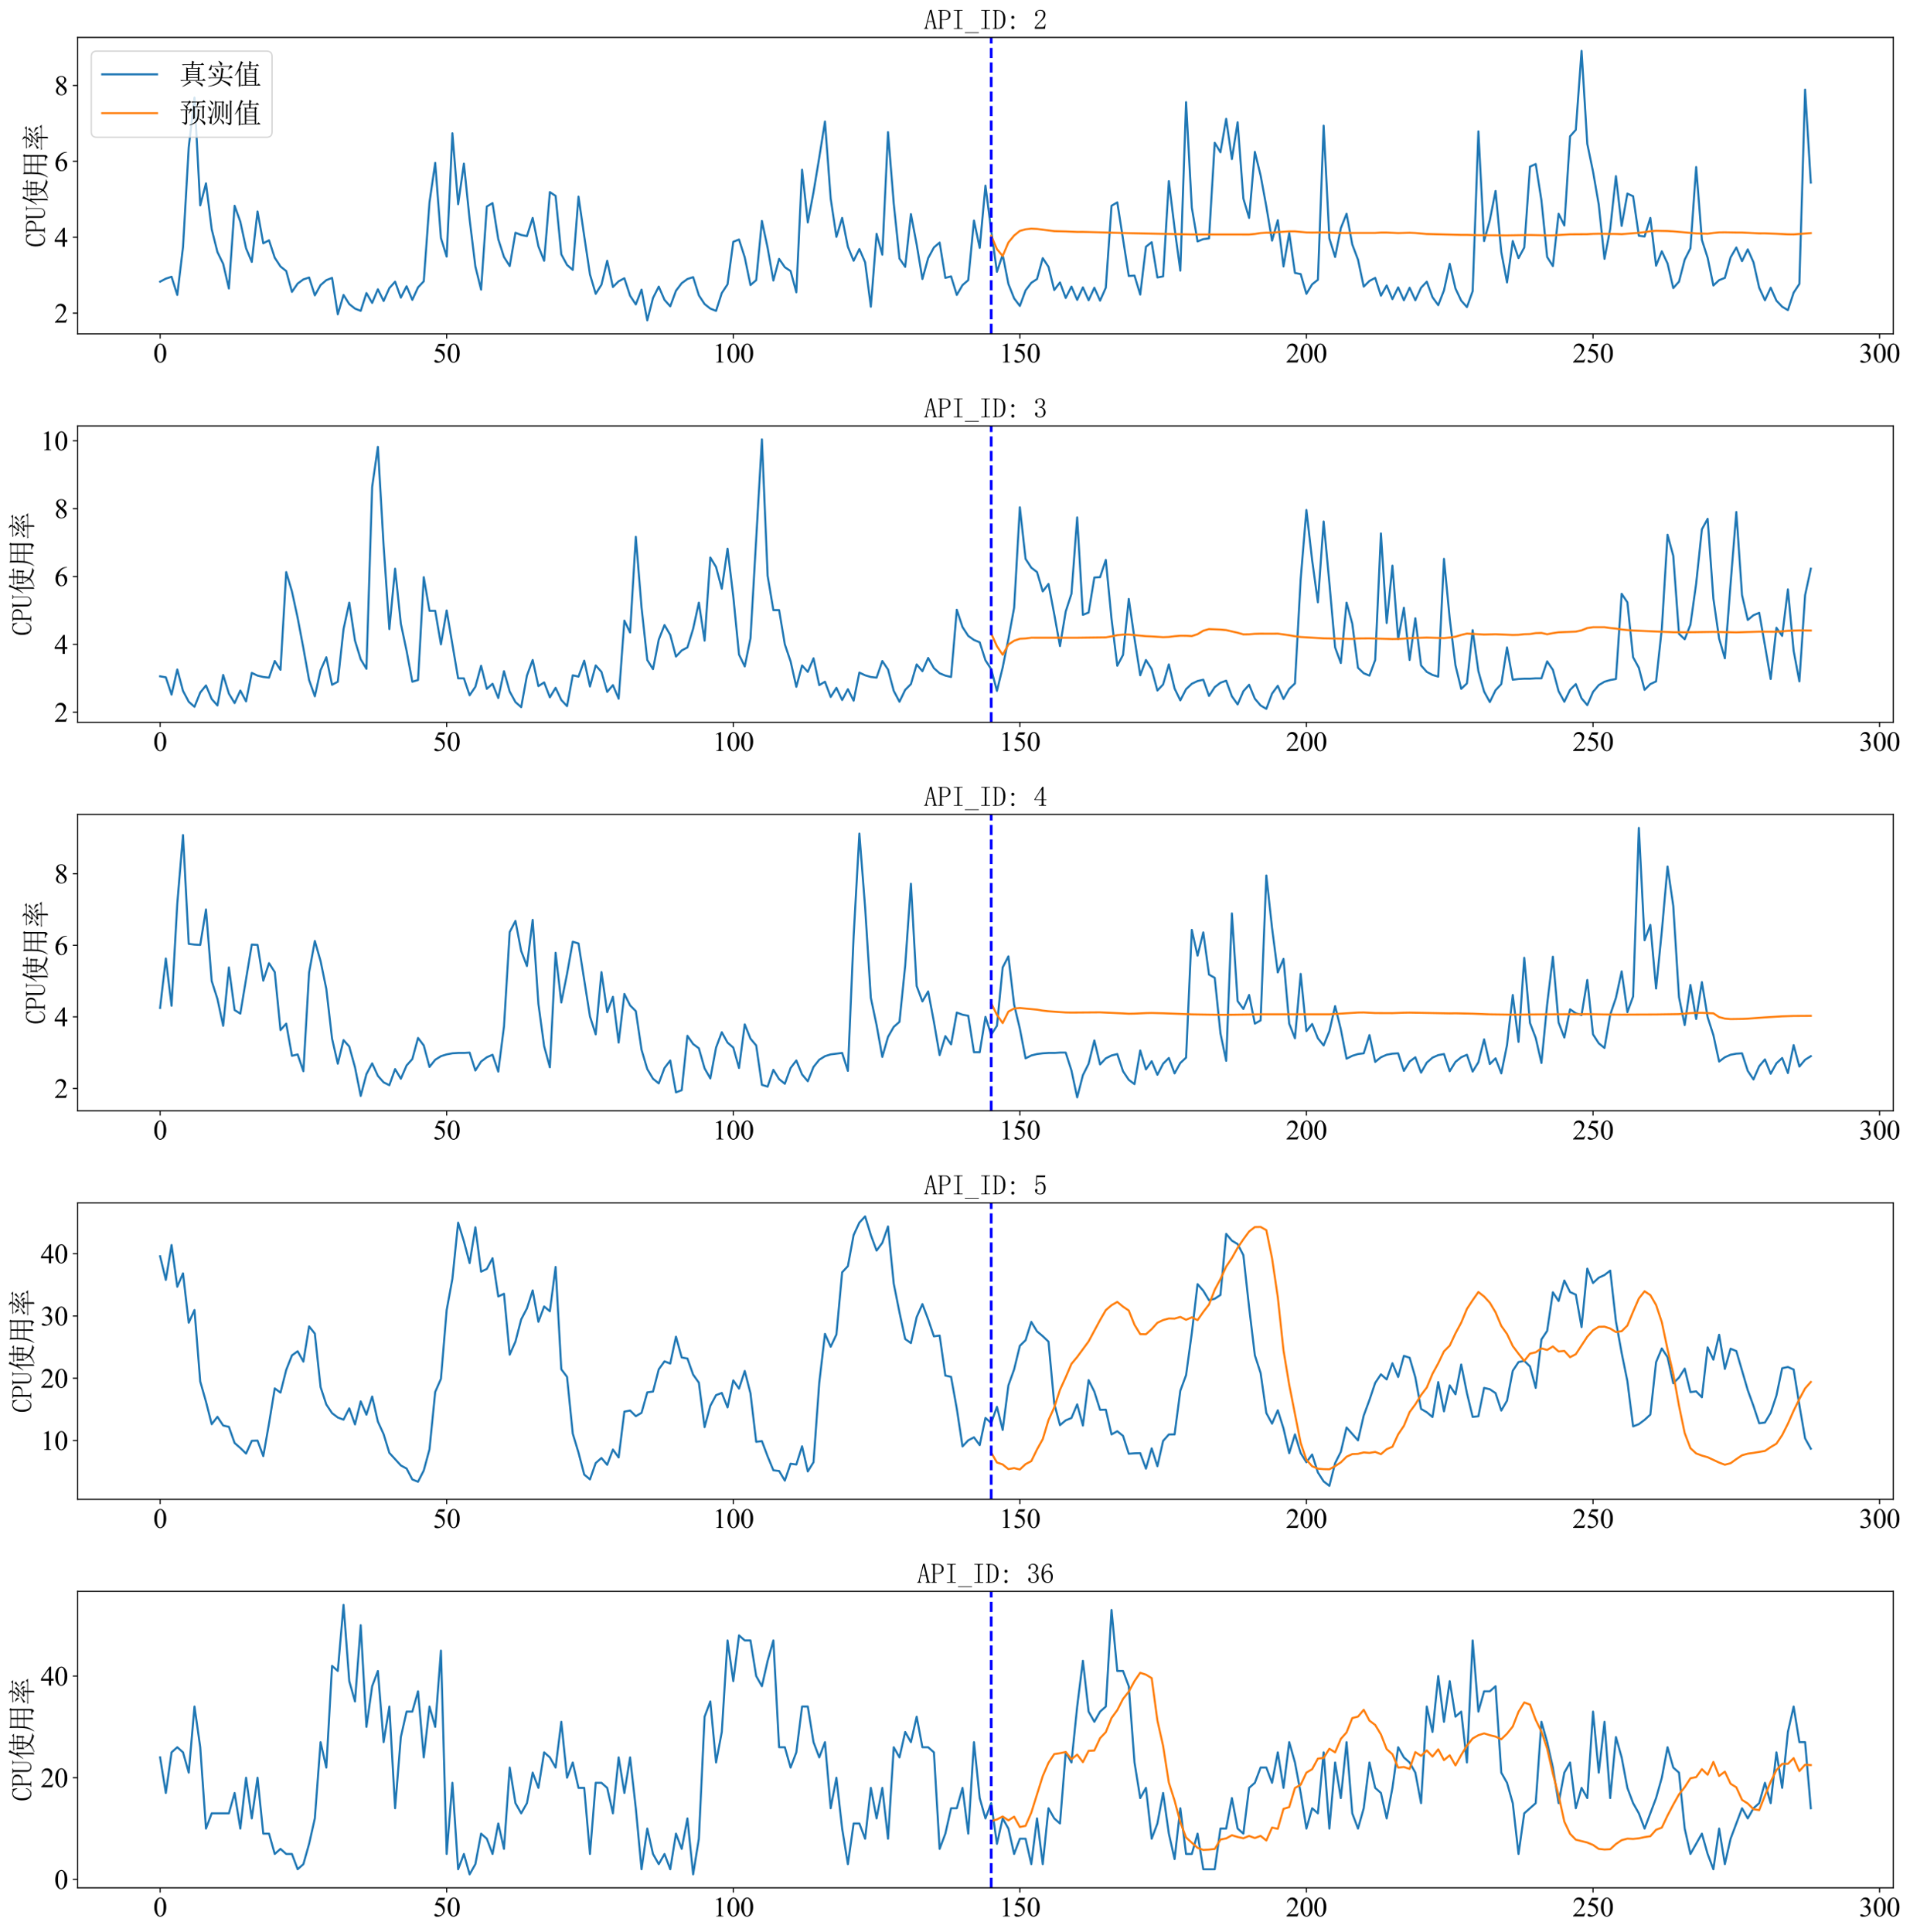 <?xml version="1.0" encoding="utf-8" standalone="no"?>
<!DOCTYPE svg PUBLIC "-//W3C//DTD SVG 1.1//EN"
  "http://www.w3.org/Graphics/SVG/1.1/DTD/svg11.dtd">
<svg xmlns:xlink="http://www.w3.org/1999/xlink" width="1394.596pt" height="1410.866pt" viewBox="0 0 1394.596 1410.866" xmlns="http://www.w3.org/2000/svg" version="1.1">
 <defs>
  <style type="text/css">*{stroke-linejoin: round; stroke-linecap: butt}</style>
 </defs>
 <g id="figure_1">
  <g id="patch_1">
   <path d="M -0 1410.866 
L 1394.596 1410.866 
L 1394.596 0 
L -0 0 
z
" style="fill: #ffffff"/>
  </g>
  <g id="axes_1">
   <g id="patch_2">
    <path d="M 56.638 243.781 
L 1382.44 243.781 
L 1382.44 27.341 
L 56.638 27.341 
z
" style="fill: #ffffff"/>
   </g>
   <g id="matplotlib.axis_1">
    <g id="xtick_1">
     <g id="line2d_1">
      <defs>
       <path id="m89d90845f9" d="M 0 0 
L 0 3.5 
" style="stroke: #000000; stroke-width: 0.8"/>
      </defs>
      <g>
       <use xlink:href="#m89d90845f9" x="116.901" y="243.781" style="stroke: #000000; stroke-width: 0.8"/>
      </g>
     </g>
     <g id="text_1">
      <!-- 0 -->
      <g transform="translate(111.901 264.668) scale(0.2 -0.2)">
       <defs>
        <path id="TimesNewRomanPSMT-30" d="M 231 2094 
Q 231 2819 450 3342 
Q 669 3866 1031 4122 
Q 1313 4325 1613 4325 
Q 2100 4325 2488 3828 
Q 2972 3213 2972 2159 
Q 2972 1422 2759 906 
Q 2547 391 2217 158 
Q 1888 -75 1581 -75 
Q 975 -75 572 641 
Q 231 1244 231 2094 
z
M 844 2016 
Q 844 1141 1059 588 
Q 1238 122 1591 122 
Q 1759 122 1940 273 
Q 2122 425 2216 781 
Q 2359 1319 2359 2297 
Q 2359 3022 2209 3506 
Q 2097 3866 1919 4016 
Q 1791 4119 1609 4119 
Q 1397 4119 1231 3928 
Q 1006 3669 925 3112 
Q 844 2556 844 2016 
z
" transform="scale(0.016)"/>
       </defs>
       <use xlink:href="#TimesNewRomanPSMT-30"/>
      </g>
     </g>
    </g>
    <g id="xtick_2">
     <g id="line2d_2">
      <g>
       <use xlink:href="#m89d90845f9" x="326.15" y="243.781" style="stroke: #000000; stroke-width: 0.8"/>
      </g>
     </g>
     <g id="text_2">
      <!-- 50 -->
      <g transform="translate(316.15 264.668) scale(0.2 -0.2)">
       <defs>
        <path id="TimesNewRomanPSMT-35" d="M 2778 4238 
L 2534 3706 
L 1259 3706 
L 981 3138 
Q 1809 3016 2294 2522 
Q 2709 2097 2709 1522 
Q 2709 1188 2573 903 
Q 2438 619 2231 419 
Q 2025 219 1772 97 
Q 1413 -75 1034 -75 
Q 653 -75 479 54 
Q 306 184 306 341 
Q 306 428 378 495 
Q 450 563 559 563 
Q 641 563 702 538 
Q 763 513 909 409 
Q 1144 247 1384 247 
Q 1750 247 2026 523 
Q 2303 800 2303 1197 
Q 2303 1581 2056 1914 
Q 1809 2247 1375 2428 
Q 1034 2569 447 2591 
L 1259 4238 
L 2778 4238 
z
" transform="scale(0.016)"/>
       </defs>
       <use xlink:href="#TimesNewRomanPSMT-35"/>
       <use xlink:href="#TimesNewRomanPSMT-30" x="50"/>
      </g>
     </g>
    </g>
    <g id="xtick_3">
     <g id="line2d_3">
      <g>
       <use xlink:href="#m89d90845f9" x="535.399" y="243.781" style="stroke: #000000; stroke-width: 0.8"/>
      </g>
     </g>
     <g id="text_3">
      <!-- 100 -->
      <g transform="translate(520.399 264.668) scale(0.2 -0.2)">
       <defs>
        <path id="TimesNewRomanPSMT-31" d="M 750 3822 
L 1781 4325 
L 1884 4325 
L 1884 747 
Q 1884 391 1914 303 
Q 1944 216 2037 169 
Q 2131 122 2419 116 
L 2419 0 
L 825 0 
L 825 116 
Q 1125 122 1212 167 
Q 1300 213 1334 289 
Q 1369 366 1369 747 
L 1369 3034 
Q 1369 3497 1338 3628 
Q 1316 3728 1258 3775 
Q 1200 3822 1119 3822 
Q 1003 3822 797 3725 
L 750 3822 
z
" transform="scale(0.016)"/>
       </defs>
       <use xlink:href="#TimesNewRomanPSMT-31"/>
       <use xlink:href="#TimesNewRomanPSMT-30" x="50"/>
       <use xlink:href="#TimesNewRomanPSMT-30" x="100"/>
      </g>
     </g>
    </g>
    <g id="xtick_4">
     <g id="line2d_4">
      <g>
       <use xlink:href="#m89d90845f9" x="744.648" y="243.781" style="stroke: #000000; stroke-width: 0.8"/>
      </g>
     </g>
     <g id="text_4">
      <!-- 150 -->
      <g transform="translate(729.648 264.668) scale(0.2 -0.2)">
       <use xlink:href="#TimesNewRomanPSMT-31"/>
       <use xlink:href="#TimesNewRomanPSMT-35" x="50"/>
       <use xlink:href="#TimesNewRomanPSMT-30" x="100"/>
      </g>
     </g>
    </g>
    <g id="xtick_5">
     <g id="line2d_5">
      <g>
       <use xlink:href="#m89d90845f9" x="953.897" y="243.781" style="stroke: #000000; stroke-width: 0.8"/>
      </g>
     </g>
     <g id="text_5">
      <!-- 200 -->
      <g transform="translate(938.897 264.668) scale(0.2 -0.2)">
       <defs>
        <path id="TimesNewRomanPSMT-32" d="M 2934 816 
L 2638 0 
L 138 0 
L 138 116 
Q 1241 1122 1691 1759 
Q 2141 2397 2141 2925 
Q 2141 3328 1894 3587 
Q 1647 3847 1303 3847 
Q 991 3847 742 3664 
Q 494 3481 375 3128 
L 259 3128 
Q 338 3706 661 4015 
Q 984 4325 1469 4325 
Q 1984 4325 2329 3994 
Q 2675 3663 2675 3213 
Q 2675 2891 2525 2569 
Q 2294 2063 1775 1497 
Q 997 647 803 472 
L 1909 472 
Q 2247 472 2383 497 
Q 2519 522 2628 598 
Q 2738 675 2819 816 
L 2934 816 
z
" transform="scale(0.016)"/>
       </defs>
       <use xlink:href="#TimesNewRomanPSMT-32"/>
       <use xlink:href="#TimesNewRomanPSMT-30" x="50"/>
       <use xlink:href="#TimesNewRomanPSMT-30" x="100"/>
      </g>
     </g>
    </g>
    <g id="xtick_6">
     <g id="line2d_6">
      <g>
       <use xlink:href="#m89d90845f9" x="1163.147" y="243.781" style="stroke: #000000; stroke-width: 0.8"/>
      </g>
     </g>
     <g id="text_6">
      <!-- 250 -->
      <g transform="translate(1148.147 264.668) scale(0.2 -0.2)">
       <use xlink:href="#TimesNewRomanPSMT-32"/>
       <use xlink:href="#TimesNewRomanPSMT-35" x="50"/>
       <use xlink:href="#TimesNewRomanPSMT-30" x="100"/>
      </g>
     </g>
    </g>
    <g id="xtick_7">
     <g id="line2d_7">
      <g>
       <use xlink:href="#m89d90845f9" x="1372.396" y="243.781" style="stroke: #000000; stroke-width: 0.8"/>
      </g>
     </g>
     <g id="text_7">
      <!-- 300 -->
      <g transform="translate(1357.396 264.668) scale(0.2 -0.2)">
       <defs>
        <path id="TimesNewRomanPSMT-33" d="M 325 3431 
Q 506 3859 782 4092 
Q 1059 4325 1472 4325 
Q 1981 4325 2253 3994 
Q 2459 3747 2459 3466 
Q 2459 3003 1878 2509 
Q 2269 2356 2469 2072 
Q 2669 1788 2669 1403 
Q 2669 853 2319 450 
Q 1863 -75 997 -75 
Q 569 -75 414 31 
Q 259 138 259 259 
Q 259 350 332 419 
Q 406 488 509 488 
Q 588 488 669 463 
Q 722 447 909 348 
Q 1097 250 1169 231 
Q 1284 197 1416 197 
Q 1734 197 1970 444 
Q 2206 691 2206 1028 
Q 2206 1275 2097 1509 
Q 2016 1684 1919 1775 
Q 1784 1900 1550 2001 
Q 1316 2103 1072 2103 
L 972 2103 
L 972 2197 
Q 1219 2228 1467 2375 
Q 1716 2522 1828 2728 
Q 1941 2934 1941 3181 
Q 1941 3503 1739 3701 
Q 1538 3900 1238 3900 
Q 753 3900 428 3381 
L 325 3431 
z
" transform="scale(0.016)"/>
       </defs>
       <use xlink:href="#TimesNewRomanPSMT-33"/>
       <use xlink:href="#TimesNewRomanPSMT-30" x="50"/>
       <use xlink:href="#TimesNewRomanPSMT-30" x="100"/>
      </g>
     </g>
    </g>
   </g>
   <g id="matplotlib.axis_2">
    <g id="ytick_1">
     <g id="line2d_8">
      <defs>
       <path id="m2e018b5e64" d="M 0 0 
L -3.5 0 
" style="stroke: #000000; stroke-width: 0.8"/>
      </defs>
      <g>
       <use xlink:href="#m2e018b5e64" x="56.638" y="228.677" style="stroke: #000000; stroke-width: 0.8"/>
      </g>
     </g>
     <g id="text_8">
      <!-- 2 -->
      <g transform="translate(39.638 235.621) scale(0.2 -0.2)">
       <use xlink:href="#TimesNewRomanPSMT-32"/>
      </g>
     </g>
    </g>
    <g id="ytick_2">
     <g id="line2d_9">
      <g>
       <use xlink:href="#m2e018b5e64" x="56.638" y="173.251" style="stroke: #000000; stroke-width: 0.8"/>
      </g>
     </g>
     <g id="text_9">
      <!-- 4 -->
      <g transform="translate(39.638 180.194) scale(0.2 -0.2)">
       <defs>
        <path id="TimesNewRomanPSMT-34" d="M 2978 1563 
L 2978 1119 
L 2409 1119 
L 2409 0 
L 1894 0 
L 1894 1119 
L 100 1119 
L 100 1519 
L 2066 4325 
L 2409 4325 
L 2409 1563 
L 2978 1563 
z
M 1894 1563 
L 1894 3666 
L 406 1563 
L 1894 1563 
z
" transform="scale(0.016)"/>
       </defs>
       <use xlink:href="#TimesNewRomanPSMT-34"/>
      </g>
     </g>
    </g>
    <g id="ytick_3">
     <g id="line2d_10">
      <g>
       <use xlink:href="#m2e018b5e64" x="56.638" y="117.824" style="stroke: #000000; stroke-width: 0.8"/>
      </g>
     </g>
     <g id="text_10">
      <!-- 6 -->
      <g transform="translate(39.638 124.768) scale(0.2 -0.2)">
       <defs>
        <path id="TimesNewRomanPSMT-36" d="M 2869 4325 
L 2869 4209 
Q 2456 4169 2195 4045 
Q 1934 3922 1679 3669 
Q 1425 3416 1258 3105 
Q 1091 2794 978 2366 
Q 1428 2675 1881 2675 
Q 2316 2675 2634 2325 
Q 2953 1975 2953 1425 
Q 2953 894 2631 456 
Q 2244 -75 1606 -75 
Q 1172 -75 869 213 
Q 275 772 275 1663 
Q 275 2231 503 2743 
Q 731 3256 1154 3653 
Q 1578 4050 1965 4187 
Q 2353 4325 2688 4325 
L 2869 4325 
z
M 925 2138 
Q 869 1716 869 1456 
Q 869 1156 980 804 
Q 1091 453 1309 247 
Q 1469 100 1697 100 
Q 1969 100 2183 356 
Q 2397 613 2397 1088 
Q 2397 1622 2184 2012 
Q 1972 2403 1581 2403 
Q 1463 2403 1327 2353 
Q 1191 2303 925 2138 
z
" transform="scale(0.016)"/>
       </defs>
       <use xlink:href="#TimesNewRomanPSMT-36"/>
      </g>
     </g>
    </g>
    <g id="ytick_4">
     <g id="line2d_11">
      <g>
       <use xlink:href="#m2e018b5e64" x="56.638" y="62.398" style="stroke: #000000; stroke-width: 0.8"/>
      </g>
     </g>
     <g id="text_11">
      <!-- 8 -->
      <g transform="translate(39.638 69.342) scale(0.2 -0.2)">
       <defs>
        <path id="TimesNewRomanPSMT-38" d="M 1228 2134 
Q 725 2547 579 2797 
Q 434 3047 434 3316 
Q 434 3728 753 4026 
Q 1072 4325 1600 4325 
Q 2113 4325 2425 4047 
Q 2738 3769 2738 3413 
Q 2738 3175 2569 2928 
Q 2400 2681 1866 2347 
Q 2416 1922 2594 1678 
Q 2831 1359 2831 1006 
Q 2831 559 2490 242 
Q 2150 -75 1597 -75 
Q 994 -75 656 303 
Q 388 606 388 966 
Q 388 1247 577 1523 
Q 766 1800 1228 2134 
z
M 1719 2469 
Q 2094 2806 2194 3001 
Q 2294 3197 2294 3444 
Q 2294 3772 2109 3958 
Q 1925 4144 1606 4144 
Q 1288 4144 1088 3959 
Q 888 3775 888 3528 
Q 888 3366 970 3203 
Q 1053 3041 1206 2894 
L 1719 2469 
z
M 1375 2016 
Q 1116 1797 991 1539 
Q 866 1281 866 981 
Q 866 578 1086 336 
Q 1306 94 1647 94 
Q 1984 94 2187 284 
Q 2391 475 2391 747 
Q 2391 972 2272 1150 
Q 2050 1481 1375 2016 
z
" transform="scale(0.016)"/>
       </defs>
       <use xlink:href="#TimesNewRomanPSMT-38"/>
      </g>
     </g>
    </g>
    <g id="text_12">
     <!-- CPU使用率 -->
     <g transform="translate(33.059 180.561) rotate(-90) scale(0.2 -0.2)">
      <defs>
       <path id="SimSun-43" d="M 1725 50 
Q 1025 50 612 575 
Q 200 1100 200 2225 
Q 200 3175 637 3800 
Q 1075 4425 1825 4425 
Q 2000 4425 2175 4375 
Q 2350 4300 2475 4300 
Q 2575 4300 2637 4325 
Q 2700 4350 2750 4425 
L 2975 3325 
L 2825 3275 
Q 2675 3750 2425 4000 
Q 2175 4250 1775 4250 
Q 1250 4250 962 3675 
Q 675 3100 675 2250 
Q 675 1325 925 800 
Q 1175 275 1750 275 
Q 2150 275 2437 562 
Q 2725 850 2825 1325 
L 2975 1250 
Q 2850 725 2512 387 
Q 2175 50 1725 50 
z
" transform="scale(0.016)"/>
       <path id="SimSun-50" d="M 950 2100 
L 950 450 
Q 950 350 1012 300 
Q 1075 250 1175 250 
L 1350 250 
L 1350 100 
L 150 100 
L 150 250 
L 325 250 
Q 450 250 500 300 
Q 550 350 550 450 
L 550 4025 
Q 550 4125 500 4175 
Q 450 4225 325 4225 
L 175 4225 
L 175 4375 
L 1650 4375 
Q 2275 4375 2612 4062 
Q 2950 3750 2950 3275 
Q 2950 2700 2587 2400 
Q 2225 2100 1725 2100 
L 950 2100 
z
M 1575 2250 
Q 1950 2250 2237 2475 
Q 2525 2700 2525 3250 
Q 2525 3750 2287 3987 
Q 2050 4225 1525 4225 
L 1175 4225 
Q 1075 4225 1012 4175 
Q 950 4125 950 4025 
L 950 2250 
L 1575 2250 
z
" transform="scale(0.016)"/>
       <path id="SimSun-55" d="M 1625 250 
Q 2000 250 2262 500 
Q 2525 750 2525 1125 
L 2525 4025 
Q 2525 4125 2475 4175 
Q 2425 4225 2300 4225 
L 2150 4225 
L 2150 4375 
L 3050 4375 
L 3050 4225 
L 2900 4225 
Q 2800 4225 2737 4175 
Q 2675 4125 2675 4025 
L 2675 1125 
Q 2675 625 2337 337 
Q 2000 50 1575 50 
Q 1125 50 787 300 
Q 450 550 450 1100 
L 450 4025 
Q 450 4125 400 4175 
Q 350 4225 225 4225 
L 100 4225 
L 100 4375 
L 1200 4375 
L 1200 4225 
L 1075 4225 
Q 975 4225 912 4175 
Q 850 4125 850 4025 
L 850 1100 
Q 850 600 1062 425 
Q 1275 250 1625 250 
z
" transform="scale(0.016)"/>
       <path id="SimSun-4f7f" d="M 2875 3150 
L 2875 2100 
L 3825 2100 
Q 3850 2825 3850 3150 
L 2875 3150 
z
M 4175 3150 
Q 4175 2800 4150 2100 
L 5150 2100 
L 5150 3150 
L 4175 3150 
z
M 5475 3100 
L 5475 2425 
Q 5475 2100 5500 1800 
L 5150 1675 
L 5150 1950 
L 4150 1950 
Q 4125 1175 3875 600 
Q 4275 275 4875 75 
Q 5475 -125 6075 -150 
L 6075 -250 
Q 5700 -300 5600 -575 
Q 4525 -325 3725 350 
Q 3425 25 2925 -225 
Q 2425 -475 1875 -650 
L 1825 -550 
Q 2400 -325 2850 -25 
Q 3300 275 3500 575 
Q 3200 925 2825 1650 
L 2900 1700 
Q 3325 1100 3625 825 
Q 3800 1300 3825 1950 
L 2875 1950 
L 2875 1825 
L 2525 1675 
Q 2550 2075 2550 2562 
Q 2550 3050 2525 3500 
L 2875 3300 
L 3850 3300 
L 3850 4025 
L 2975 4025 
Q 2650 4025 2375 3950 
L 2150 4175 
L 3850 4175 
L 3850 4525 
Q 3850 4775 3825 5225 
L 4350 5000 
L 4175 4825 
L 4175 4175 
L 5300 4175 
L 5600 4475 
L 6050 4025 
L 4175 4025 
L 4175 3300 
L 5100 3300 
L 5275 3525 
L 5650 3225 
L 5475 3100 
z
M 1675 3175 
L 1675 -450 
L 1325 -625 
Q 1350 -75 1350 350 
L 1350 3200 
Q 900 2475 350 1900 
L 275 1950 
Q 700 2525 1112 3400 
Q 1525 4275 1800 5250 
L 2325 4925 
L 2125 4800 
Q 1725 3925 1500 3525 
L 1875 3325 
L 1675 3175 
z
" transform="scale(0.016)"/>
       <path id="SimSun-7528" d="M 3400 3150 
L 3400 1825 
L 5075 1825 
L 5075 3150 
L 3400 3150 
z
M 4075 100 
Q 4725 50 4900 62 
Q 5075 75 5075 400 
L 5075 1675 
L 3400 1675 
Q 3400 75 3425 -225 
L 3050 -400 
Q 3075 1025 3075 1675 
L 1425 1675 
Q 1250 350 375 -600 
L 300 -550 
Q 775 225 950 1025 
Q 1125 1825 1125 3225 
Q 1125 4625 1100 5075 
L 1475 4825 
L 5050 4825 
L 5225 5100 
L 5625 4800 
L 5425 4600 
L 5425 225 
Q 5450 -400 4875 -575 
Q 4825 -150 4075 -25 
L 4075 100 
z
M 1475 4675 
L 1475 3300 
L 3075 3300 
L 3075 4675 
L 1475 4675 
z
M 3400 4675 
L 3400 3300 
L 5075 3300 
L 5075 4675 
L 3400 4675 
z
M 1475 3150 
Q 1450 2100 1425 1825 
L 3075 1825 
L 3075 3150 
L 1475 3150 
z
" transform="scale(0.016)"/>
       <path id="SimSun-7387" d="M 875 3725 
L 925 3800 
Q 1375 3650 1550 3525 
Q 1725 3400 1725 3250 
Q 1725 3175 1662 3025 
Q 1600 2875 1550 2875 
Q 1500 2875 1425 3050 
Q 1275 3325 875 3725 
z
M 550 1850 
Q 875 1925 2000 2575 
L 2050 2500 
Q 1675 2225 1337 1937 
Q 1000 1650 875 1425 
L 550 1850 
z
M 5200 3450 
Q 4800 3150 4275 2800 
L 4225 2875 
Q 4775 3400 5050 3925 
L 5450 3525 
L 5200 3450 
z
M 4325 2500 
L 4350 2575 
Q 5225 2350 5375 2212 
Q 5525 2075 5525 1900 
Q 5525 1775 5487 1662 
Q 5450 1550 5400 1550 
Q 5325 1550 5200 1800 
Q 4975 2150 4325 2500 
z
M 3150 3900 
Q 2500 3300 2300 3150 
Q 2800 3150 3400 3175 
Q 3700 3500 3850 3825 
L 4250 3450 
Q 4050 3400 3450 2825 
Q 2850 2250 2475 1950 
Q 3150 1975 3850 2000 
Q 3750 2175 3550 2450 
L 3600 2500 
Q 4050 2250 4200 2100 
Q 4350 1950 4350 1850 
Q 4350 1775 4250 1625 
Q 4150 1475 4100 1475 
Q 4075 1475 4050 1550 
Q 4000 1700 3900 1900 
Q 3650 1875 3075 1800 
L 3500 1550 
L 3325 1425 
L 3325 975 
L 5325 975 
L 5650 1300 
L 6100 825 
L 3325 825 
Q 3325 -275 3350 -525 
L 2975 -650 
Q 3000 0 3000 825 
L 1125 825 
Q 800 825 525 750 
L 300 975 
L 3000 975 
L 3000 1775 
Q 2450 1700 2200 1525 
L 1950 1950 
Q 2275 1950 2675 2350 
Q 3075 2750 3325 3050 
Q 2400 2950 2150 2775 
L 1950 3175 
Q 2150 3150 2475 3575 
Q 2800 4000 2900 4225 
L 1450 4225 
Q 1125 4225 850 4150 
L 625 4375 
L 3100 4375 
Q 3050 4800 2675 5200 
L 2725 5250 
Q 3225 5050 3337 4912 
Q 3450 4775 3450 4700 
Q 3450 4550 3250 4375 
L 5025 4375 
L 5350 4675 
L 5775 4225 
L 3050 4225 
L 3375 3950 
L 3150 3900 
z
" transform="scale(0.016)"/>
      </defs>
      <use xlink:href="#SimSun-43"/>
      <use xlink:href="#SimSun-50" x="50"/>
      <use xlink:href="#SimSun-55" x="100"/>
      <use xlink:href="#SimSun-4f7f" x="150"/>
      <use xlink:href="#SimSun-7528" x="250"/>
      <use xlink:href="#SimSun-7387" x="350"/>
     </g>
    </g>
   </g>
   <g id="line2d_12">
    <path d="M 116.901 205.675 
L 121.086 203.458 
L 125.271 202.072 
L 129.456 215.375 
L 133.641 180.456 
L 137.826 107.57 
L 142.011 71.266 
L 146.196 149.971 
L 150.381 133.898 
L 154.566 167.431 
L 158.751 184.059 
L 162.936 192.65 
L 167.121 210.663 
L 171.306 150.249 
L 175.491 161.888 
L 179.676 181.287 
L 183.861 191.264 
L 188.046 154.406 
L 192.231 177.685 
L 196.416 175.468 
L 200.601 188.216 
L 204.786 194.59 
L 208.971 197.915 
L 213.156 213.158 
L 217.341 207.061 
L 221.526 204.012 
L 225.711 202.627 
L 229.896 215.652 
L 234.081 208.169 
L 238.266 204.566 
L 242.451 202.904 
L 246.636 229.508 
L 250.821 215.375 
L 255.006 222.026 
L 259.191 225.351 
L 263.376 227.014 
L 267.561 213.989 
L 271.746 221.194 
L 275.931 211.218 
L 280.115 219.809 
L 284.3 210.386 
L 288.485 205.675 
L 292.67 217.315 
L 296.855 209.001 
L 301.04 218.977 
L 305.225 209.832 
L 309.41 205.398 
L 313.595 147.754 
L 317.78 118.933 
L 321.965 173.805 
L 326.15 187.384 
L 330.335 97.316 
L 334.52 149.14 
L 338.705 119.487 
L 342.89 160.225 
L 347.075 194.59 
L 351.26 211.495 
L 355.445 150.803 
L 359.63 148.309 
L 363.815 174.636 
L 368 187.661 
L 372.185 194.313 
L 376.37 169.925 
L 380.555 171.588 
L 384.74 172.419 
L 388.925 159.117 
L 393.11 179.902 
L 397.295 190.433 
L 401.48 140.272 
L 405.665 143.043 
L 409.85 185.721 
L 414.035 193.481 
L 418.22 197.084 
L 422.405 143.597 
L 426.59 172.419 
L 430.775 200.409 
L 434.96 214.543 
L 439.145 207.892 
L 443.33 190.433 
L 447.515 209.555 
L 451.7 205.398 
L 455.885 203.181 
L 460.07 215.929 
L 464.255 222.303 
L 468.44 211.495 
L 472.625 233.942 
L 476.81 217.592 
L 480.995 209.278 
L 485.18 218.977 
L 489.365 223.689 
L 493.55 212.326 
L 497.735 206.784 
L 501.92 203.735 
L 506.104 202.349 
L 510.289 215.652 
L 514.474 222.026 
L 518.659 225.351 
L 522.844 227.014 
L 527.029 213.989 
L 531.214 207.615 
L 535.399 176.576 
L 539.584 174.913 
L 543.769 187.939 
L 547.954 208.169 
L 552.139 204.566 
L 556.324 161.334 
L 560.509 181.01 
L 564.694 204.844 
L 568.879 189.047 
L 573.064 195.144 
L 577.249 197.915 
L 581.434 213.435 
L 585.619 123.921 
L 589.804 162.442 
L 593.989 140.272 
L 598.174 115.053 
L 602.359 88.725 
L 606.544 144.983 
L 610.729 172.973 
L 614.914 159.117 
L 619.099 180.179 
L 623.284 190.433 
L 627.469 181.842 
L 631.654 191.541 
L 635.839 223.966 
L 640.024 170.756 
L 644.209 185.999 
L 648.394 96.485 
L 652.579 148.586 
L 656.764 188.77 
L 660.949 194.867 
L 665.134 156.346 
L 669.319 178.516 
L 673.504 203.735 
L 677.689 188.493 
L 681.874 180.733 
L 686.059 177.13 
L 690.244 202.904 
L 694.429 201.795 
L 698.614 215.375 
L 702.799 208.169 
L 706.984 204.566 
L 711.169 161.057 
L 715.354 181.01 
L 719.539 135.561 
L 723.724 168.262 
L 727.908 198.47 
L 732.093 185.999 
L 736.278 207.338 
L 740.463 217.869 
L 744.648 223.411 
L 748.833 212.049 
L 753.018 206.506 
L 757.203 203.735 
L 761.388 188.493 
L 765.573 194.867 
L 769.758 211.772 
L 773.943 206.229 
L 778.128 217.592 
L 782.313 209.278 
L 786.498 218.977 
L 790.683 209.832 
L 794.868 219.254 
L 799.053 210.109 
L 803.238 219.532 
L 807.423 210.109 
L 811.608 150.249 
L 815.793 147.754 
L 824.163 201.518 
L 828.348 201.241 
L 832.533 215.097 
L 836.718 180.179 
L 840.903 176.853 
L 845.088 202.627 
L 849.273 201.795 
L 853.458 132.235 
L 857.643 166.599 
L 861.828 197.638 
L 866.013 74.592 
L 870.198 151.634 
L 874.383 176.299 
L 878.568 174.636 
L 882.753 174.082 
L 886.938 104.245 
L 891.123 111.173 
L 895.308 86.785 
L 899.493 116.161 
L 903.678 89.28 
L 907.863 144.983 
L 912.048 159.117 
L 916.233 110.896 
L 920.418 128.078 
L 924.603 150.803 
L 928.788 175.745 
L 932.973 160.78 
L 937.158 194.59 
L 941.343 170.202 
L 945.528 199.301 
L 949.712 200.132 
L 953.897 214.543 
L 958.082 207.615 
L 962.267 204.289 
L 966.452 91.774 
L 970.637 174.082 
L 974.822 187.661 
L 979.007 166.599 
L 983.192 156.068 
L 987.377 178.516 
L 991.562 189.601 
L 995.747 209.278 
L 999.932 205.121 
L 1004.117 202.904 
L 1008.302 215.929 
L 1012.487 208.446 
L 1016.672 218.423 
L 1020.857 209.832 
L 1025.042 219.254 
L 1029.227 210.109 
L 1033.412 219.254 
L 1037.597 210.109 
L 1041.782 205.675 
L 1045.967 217.037 
L 1050.152 222.857 
L 1054.337 212.049 
L 1058.522 192.65 
L 1062.707 210.663 
L 1066.892 219.532 
L 1071.077 224.243 
L 1075.262 212.603 
L 1079.447 95.931 
L 1083.632 176.022 
L 1087.817 160.78 
L 1092.002 139.44 
L 1096.187 184.059 
L 1100.372 206.229 
L 1104.557 176.022 
L 1108.742 188.493 
L 1112.927 180.733 
L 1117.112 121.704 
L 1121.297 119.764 
L 1125.482 146.369 
L 1129.667 187.661 
L 1133.852 194.313 
L 1138.037 156.068 
L 1142.222 164.659 
L 1146.407 99.533 
L 1150.592 94.822 
L 1154.777 37.179 
L 1158.962 105.076 
L 1163.147 125.307 
L 1167.332 149.417 
L 1171.516 189.047 
L 1175.701 167.154 
L 1179.886 128.632 
L 1184.071 164.937 
L 1188.256 141.38 
L 1192.441 143.32 
L 1196.626 172.142 
L 1200.811 172.696 
L 1204.996 159.117 
L 1209.181 194.035 
L 1213.366 183.504 
L 1217.551 192.373 
L 1221.736 210.386 
L 1225.921 205.675 
L 1230.106 189.601 
L 1234.291 181.287 
L 1238.476 121.981 
L 1242.661 175.19 
L 1246.846 188.216 
L 1251.031 208.446 
L 1255.216 204.566 
L 1259.401 202.904 
L 1263.586 187.939 
L 1267.771 180.733 
L 1271.956 190.71 
L 1276.141 182.119 
L 1280.326 191.541 
L 1284.511 210.109 
L 1288.696 219.254 
L 1292.881 210.109 
L 1297.066 219.532 
L 1301.251 223.966 
L 1305.436 226.46 
L 1309.621 213.712 
L 1313.806 207.338 
L 1317.991 65.446 
L 1322.176 133.344 
L 1322.176 133.344 
" clip-path="url(#pc2aa028665)" style="fill: none; stroke: #1f77b4; stroke-width: 1.5; stroke-linecap: square"/>
   </g>
   <g id="line2d_13">
    <path d="M 723.724 172.153 
L 727.908 181.924 
L 732.093 186.945 
L 736.278 177.063 
L 740.463 171.98 
L 744.648 168.601 
L 748.833 167.451 
L 753.018 166.972 
L 757.203 167.184 
L 769.758 168.782 
L 778.128 169 
L 786.498 169.357 
L 790.683 169.337 
L 824.163 170.258 
L 870.198 171.204 
L 882.753 171.22 
L 912.048 171.235 
L 916.233 170.846 
L 920.418 170.193 
L 924.603 169.909 
L 928.788 169.955 
L 932.973 169.52 
L 941.343 168.939 
L 945.528 168.957 
L 953.897 169.744 
L 958.082 169.831 
L 966.452 169.702 
L 970.637 169.792 
L 974.822 170.046 
L 983.192 170.124 
L 1004.117 170.098 
L 1008.302 169.826 
L 1012.487 169.826 
L 1020.857 170.199 
L 1029.227 169.964 
L 1033.412 170.152 
L 1041.782 170.872 
L 1066.892 171.52 
L 1071.077 171.516 
L 1079.447 171.756 
L 1100.372 171.888 
L 1117.112 171.614 
L 1129.667 171.897 
L 1133.852 171.863 
L 1146.407 171.112 
L 1158.962 171.019 
L 1163.147 170.783 
L 1167.332 170.694 
L 1179.886 170.833 
L 1184.071 170.996 
L 1196.626 170.003 
L 1200.811 169.504 
L 1204.996 168.857 
L 1209.181 168.519 
L 1217.551 168.695 
L 1221.736 168.952 
L 1238.476 170.451 
L 1246.846 170.662 
L 1251.031 170.12 
L 1255.216 169.707 
L 1259.401 169.662 
L 1267.771 169.801 
L 1271.956 169.816 
L 1284.511 170.42 
L 1288.696 170.404 
L 1297.066 170.704 
L 1305.436 171.117 
L 1309.621 171.163 
L 1322.176 170.224 
L 1322.176 170.224 
" clip-path="url(#pc2aa028665)" style="fill: none; stroke: #ff7f0e; stroke-width: 1.5; stroke-linecap: square"/>
   </g>
   <g id="line2d_14">
    <path d="M 723.724 243.781 
L 723.724 27.341 
" clip-path="url(#pc2aa028665)" style="fill: none; stroke-dasharray: 7.4,3.2; stroke-dashoffset: 0; stroke: #0000ff; stroke-width: 2"/>
   </g>
   <g id="patch_3">
    <path d="M 56.638 243.781 
L 56.638 27.341 
" style="fill: none; stroke: #000000; stroke-width: 0.8; stroke-linejoin: miter; stroke-linecap: square"/>
   </g>
   <g id="patch_4">
    <path d="M 1382.44 243.781 
L 1382.44 27.341 
" style="fill: none; stroke: #000000; stroke-width: 0.8; stroke-linejoin: miter; stroke-linecap: square"/>
   </g>
   <g id="patch_5">
    <path d="M 56.638 243.781 
L 1382.44 243.781 
" style="fill: none; stroke: #000000; stroke-width: 0.8; stroke-linejoin: miter; stroke-linecap: square"/>
   </g>
   <g id="patch_6">
    <path d="M 56.638 27.341 
L 1382.44 27.341 
" style="fill: none; stroke: #000000; stroke-width: 0.8; stroke-linejoin: miter; stroke-linecap: square"/>
   </g>
   <g id="text_13">
    <!-- API_ID: 2 -->
    <g transform="translate(674.539 21.341) scale(0.2 -0.2)">
     <defs>
      <path id="SimSun-41" d="M 2025 1700 
L 900 1700 
L 675 750 
Q 650 625 650 550 
Q 650 450 687 350 
Q 725 250 900 250 
L 975 250 
L 975 100 
L 50 100 
L 50 250 
L 125 250 
Q 225 250 300 312 
Q 375 375 400 525 
L 1375 4350 
L 1750 4475 
L 2700 525 
Q 2750 375 2825 312 
Q 2900 250 3000 250 
L 3075 250 
L 3075 100 
L 2000 100 
L 2000 250 
L 2100 250 
Q 2250 250 2275 312 
Q 2300 375 2300 425 
Q 2300 525 2275 600 
L 2025 1700 
z
M 325 250 
L 325 250 
z
M 575 250 
L 575 250 
z
M 2350 250 
L 2350 250 
z
M 2775 250 
L 2775 250 
z
M 1500 3925 
L 1475 3925 
L 950 1850 
L 2000 1850 
L 1500 3925 
z
" transform="scale(0.016)"/>
      <path id="SimSun-49" d="M 600 4225 
L 600 4375 
L 2600 4375 
L 2600 4225 
L 2025 4225 
Q 1925 4225 1862 4175 
Q 1800 4125 1800 4025 
L 1800 450 
Q 1800 350 1862 300 
Q 1925 250 2025 250 
L 2600 250 
L 2600 100 
L 600 100 
L 600 250 
L 1175 250 
Q 1300 250 1350 300 
Q 1400 350 1400 450 
L 1400 4025 
Q 1400 4125 1350 4175 
Q 1300 4225 1175 4225 
L 600 4225 
z
" transform="scale(0.016)"/>
      <path id="SimSun-5f" d="M 0 -875 
L 0 -725 
L 3175 -725 
L 3175 -875 
L 0 -875 
z
" transform="scale(0.016)"/>
      <path id="SimSun-44" d="M 2500 2275 
Q 2500 3350 2175 3787 
Q 1850 4225 1275 4225 
Q 1100 4225 1012 4175 
Q 925 4125 925 4025 
L 925 450 
Q 925 350 1000 300 
Q 1075 250 1200 250 
Q 1750 250 2125 662 
Q 2500 1075 2500 2275 
z
M 525 4025 
Q 525 4125 475 4175 
Q 425 4225 300 4225 
L 150 4225 
L 150 4375 
L 1275 4375 
Q 2050 4375 2512 3875 
Q 2975 3375 2975 2325 
Q 2975 1175 2525 637 
Q 2075 100 1200 100 
L 125 100 
L 125 250 
L 300 250 
Q 425 250 475 300 
Q 525 350 525 450 
L 525 4025 
z
" transform="scale(0.016)"/>
      <path id="SimSun-3a" d="M 1900 2725 
Q 1900 2575 1800 2475 
Q 1700 2375 1550 2375 
Q 1400 2375 1300 2475 
Q 1200 2575 1200 2725 
Q 1200 2875 1300 2975 
Q 1400 3075 1550 3075 
Q 1700 3075 1800 2975 
Q 1900 2875 1900 2725 
z
M 1900 375 
Q 1900 225 1800 125 
Q 1700 25 1550 25 
Q 1400 25 1300 125 
Q 1200 225 1200 375 
Q 1200 525 1300 625 
Q 1400 725 1550 725 
Q 1700 725 1800 625 
Q 1900 525 1900 375 
z
" transform="scale(0.016)"/>
      <path id="SimSun-20" d="M 0 0 
Q 0 0 0 0 
z
" transform="scale(0.016)"/>
      <path id="SimSun-32" d="M 2325 3325 
Q 2325 3775 2125 4012 
Q 1925 4250 1525 4250 
Q 1225 4250 1012 4087 
Q 800 3925 800 3675 
Q 800 3525 900 3425 
Q 975 3325 975 3225 
Q 975 3100 912 3037 
Q 850 2975 725 2975 
Q 575 2975 487 3062 
Q 400 3150 400 3350 
Q 400 3875 775 4150 
Q 1150 4425 1575 4425 
Q 2175 4425 2462 4125 
Q 2750 3825 2750 3375 
Q 2750 3075 2612 2775 
Q 2475 2475 2175 2200 
Q 1450 1500 1062 1062 
Q 675 625 600 475 
L 2075 475 
Q 2300 475 2450 650 
Q 2600 825 2650 1175 
L 2800 1175 
L 2650 100 
L 325 100 
L 325 425 
Q 450 650 737 1000 
Q 1025 1350 1500 1825 
Q 1925 2250 2125 2625 
Q 2325 3000 2325 3325 
z
" transform="scale(0.016)"/>
     </defs>
     <use xlink:href="#SimSun-41"/>
     <use xlink:href="#SimSun-50" x="50"/>
     <use xlink:href="#SimSun-49" x="100"/>
     <use xlink:href="#SimSun-5f" x="150"/>
     <use xlink:href="#SimSun-49" x="200"/>
     <use xlink:href="#SimSun-44" x="250"/>
     <use xlink:href="#SimSun-3a" x="300"/>
     <use xlink:href="#SimSun-20" x="350"/>
     <use xlink:href="#SimSun-32" x="400"/>
    </g>
   </g>
   <g id="legend_1">
    <g id="patch_7">
     <path d="M 70.638 100.216 
L 194.637 100.216 
Q 198.637 100.216 198.637 96.216 
L 198.637 41.341 
Q 198.637 37.341 194.637 37.341 
L 70.638 37.341 
Q 66.638 37.341 66.638 41.341 
L 66.638 96.216 
Q 66.638 100.216 70.638 100.216 
z
" style="fill: #ffffff; opacity: 0.8; stroke: #cccccc; stroke-linejoin: miter"/>
    </g>
    <g id="line2d_15">
     <path d="M 74.638 54.278 
L 94.638 54.278 
L 114.638 54.278 
" style="fill: none; stroke: #1f77b4; stroke-width: 1.5; stroke-linecap: square"/>
    </g>
    <g id="text_14">
     <!-- 真实值 -->
     <g transform="translate(130.637 61.278) scale(0.2 -0.2)">
      <defs>
       <path id="SimSun-771f" d="M 2050 3450 
L 2050 2900 
L 4300 2900 
L 4300 3450 
L 2050 3450 
z
M 2050 2750 
L 2050 2225 
L 4300 2225 
L 4300 2750 
L 2050 2750 
z
M 2050 2075 
L 2050 1550 
L 4300 1550 
L 4300 2075 
L 2050 2075 
z
M 2050 1400 
L 2050 875 
L 4300 875 
L 4300 1400 
L 2050 1400 
z
M 2875 3600 
L 2925 4325 
L 1525 4325 
Q 1200 4325 925 4250 
L 700 4475 
L 2950 4475 
Q 2975 4825 2975 5275 
L 3550 5025 
L 3375 4925 
L 3300 4475 
L 5000 4475 
L 5325 4825 
L 5775 4325 
L 3275 4325 
L 3200 3600 
L 4275 3600 
L 4450 3875 
L 4850 3575 
L 4650 3375 
L 4650 875 
L 5300 875 
L 5675 1225 
L 6125 725 
L 1150 725 
Q 825 725 550 650 
L 325 875 
L 1700 875 
Q 1700 3200 1675 3775 
L 2050 3600 
L 2875 3600 
z
M 2425 725 
L 2825 350 
L 2575 300 
Q 1500 -425 800 -650 
L 775 -575 
Q 1950 125 2425 725 
z
M 3800 700 
Q 4575 375 4962 200 
Q 5350 25 5400 -112 
Q 5450 -250 5450 -325 
Q 5450 -400 5400 -525 
Q 5350 -650 5325 -650 
Q 5250 -650 5100 -450 
Q 4875 -150 3750 625 
L 3800 700 
z
" transform="scale(0.016)"/>
       <path id="SimSun-5b9e" d="M 1950 3625 
Q 2575 3400 2700 3250 
Q 2825 3100 2825 2975 
Q 2825 2850 2750 2700 
Q 2675 2550 2625 2550 
Q 2550 2550 2450 2800 
Q 2275 3175 1900 3550 
L 1950 3625 
z
M 3575 1325 
Q 3500 1100 3425 925 
Q 4650 550 5087 325 
Q 5525 100 5512 -225 
Q 5500 -550 5400 -550 
Q 5300 -550 5075 -300 
Q 4625 175 3375 800 
Q 3025 175 2300 -150 
Q 1575 -475 425 -625 
L 425 -525 
Q 1475 -325 2200 100 
Q 2925 525 3200 1325 
L 1225 1325 
Q 900 1325 625 1250 
L 400 1475 
L 3225 1475 
Q 3325 1950 3375 2575 
Q 3425 3200 3425 3700 
L 4050 3400 
L 3850 3225 
Q 3750 2300 3625 1475 
L 5175 1475 
L 5550 1850 
L 6075 1325 
L 3575 1325 
z
M 1275 2700 
Q 1975 2425 2100 2262 
Q 2225 2100 2225 1975 
Q 2225 1850 2150 1700 
Q 2075 1550 2025 1550 
Q 1950 1550 1850 1800 
Q 1675 2175 1225 2625 
L 1275 2700 
z
M 2750 5225 
L 2825 5275 
Q 3225 5100 3425 4925 
Q 3625 4750 3625 4600 
Q 3625 4450 3512 4300 
Q 3400 4150 3325 4150 
Q 3250 4150 3200 4400 
Q 3100 4775 2750 5225 
z
M 4975 3225 
L 5350 3925 
L 1175 3925 
Q 1225 3525 1125 3300 
Q 1025 3075 787 3100 
Q 550 3125 550 3200 
Q 550 3300 700 3475 
Q 975 3825 1050 4375 
L 1150 4375 
L 1175 4075 
L 5300 4075 
L 5575 4350 
L 6050 3800 
Q 5625 3825 5050 3175 
L 4975 3225 
z
" transform="scale(0.016)"/>
       <path id="SimSun-503c" d="M 1525 650 
Q 1525 -225 1550 -525 
L 1175 -650 
Q 1200 250 1200 550 
L 1200 3025 
Q 750 2300 325 1850 
L 250 1900 
Q 725 2625 1100 3525 
Q 1475 4425 1675 5200 
L 2200 4875 
L 1950 4725 
Q 1550 3800 1425 3475 
L 1725 3300 
L 1525 3150 
L 1525 650 
z
M 2875 3225 
L 2875 2475 
L 4800 2475 
L 4800 3225 
L 2875 3225 
z
M 2875 2325 
L 2875 1575 
L 4800 1575 
L 4800 2325 
L 2875 2325 
z
M 2875 1425 
L 2875 675 
L 4800 675 
L 4800 1425 
L 2875 1425 
z
M 2875 525 
L 2875 -225 
L 4800 -225 
L 4800 525 
L 2875 525 
z
M 3550 4250 
Q 3575 4825 3550 5225 
L 4125 4950 
L 3925 4800 
L 3900 4250 
L 5025 4250 
L 5350 4575 
L 5825 4100 
L 3900 4100 
L 3875 3375 
L 4750 3375 
L 4975 3625 
L 5350 3300 
L 5125 3150 
L 5125 -225 
L 5350 -225 
L 5675 100 
L 6150 -375 
L 2450 -375 
Q 2125 -375 1850 -450 
L 1625 -225 
L 2550 -225 
L 2550 2550 
Q 2550 2850 2525 3575 
L 2875 3375 
L 3525 3375 
L 3550 4100 
L 2800 4100 
Q 2475 4100 2200 4025 
L 1975 4250 
L 3550 4250 
z
" transform="scale(0.016)"/>
      </defs>
      <use xlink:href="#SimSun-771f"/>
      <use xlink:href="#SimSun-5b9e" x="100"/>
      <use xlink:href="#SimSun-503c" x="200"/>
     </g>
    </g>
    <g id="line2d_16">
     <path d="M 74.638 82.638 
L 94.638 82.638 
L 114.638 82.638 
" style="fill: none; stroke: #ff7f0e; stroke-width: 1.5; stroke-linecap: square"/>
    </g>
    <g id="text_15">
     <!-- 预测值 -->
     <g transform="translate(130.637 89.638) scale(0.2 -0.2)">
      <defs>
       <path id="SimSun-9884" d="M 475 4825 
L 2225 4825 
L 2425 5075 
L 2825 4675 
Q 2600 4625 2387 4412 
Q 2175 4200 1800 3750 
Q 2050 3575 2037 3400 
Q 2025 3225 1937 3150 
Q 1850 3075 1825 3075 
Q 1725 3075 1650 3300 
Q 1525 3600 1050 4100 
L 1100 4150 
Q 1475 3975 1700 3825 
L 2225 4675 
L 1300 4675 
Q 975 4675 700 4600 
L 475 4825 
z
M 725 100 
Q 1175 50 1362 37 
Q 1550 25 1550 275 
L 1550 2875 
L 1125 2875 
Q 800 2875 525 2800 
L 300 3025 
L 2525 3025 
L 2725 3275 
L 3150 2875 
Q 2800 2825 2275 2075 
L 2200 2125 
L 2550 2875 
L 1875 2875 
L 1875 150 
Q 1875 -400 1350 -500 
Q 1325 -175 725 0 
L 725 100 
z
M 3250 775 
Q 3275 1425 3275 2287 
Q 3275 3150 3250 3900 
L 3600 3700 
L 4050 3700 
Q 4175 4400 4200 4675 
L 3650 4675 
Q 3325 4675 3050 4600 
L 2825 4825 
L 5325 4825 
L 5675 5150 
L 6125 4675 
L 4675 4675 
Q 4500 4425 4175 3700 
L 5300 3700 
L 5475 3975 
L 5875 3675 
L 5675 3475 
L 5675 1950 
Q 5675 1525 5700 1075 
L 5350 875 
L 5350 3550 
L 3600 3550 
L 3600 1000 
L 3250 775 
z
M 4850 2875 
L 4625 2675 
Q 4625 1475 4475 937 
Q 4325 400 3900 50 
Q 3475 -300 2425 -625 
L 2400 -550 
Q 3500 -50 3837 400 
Q 4175 850 4237 1587 
Q 4300 2325 4275 3175 
L 4850 2875 
z
M 4650 950 
Q 5725 375 5875 212 
Q 6025 50 6025 -125 
Q 6025 -225 5962 -387 
Q 5900 -550 5850 -550 
Q 5800 -550 5750 -450 
Q 5625 -250 5437 0 
Q 5250 250 4600 875 
L 4650 950 
z
" transform="scale(0.016)"/>
       <path id="SimSun-6d4b" d="M 1975 1000 
Q 2000 1475 2000 2925 
Q 2000 4375 1975 5000 
L 2350 4775 
L 3575 4775 
L 3775 4975 
L 4100 4650 
L 3900 4500 
L 3900 2350 
Q 3900 1850 3925 1350 
L 3600 1200 
L 3600 4625 
L 2325 4625 
L 2325 1150 
L 1975 1000 
z
M 2775 3975 
L 3300 3700 
L 3125 3525 
Q 3150 1825 2875 937 
Q 2600 50 1375 -600 
L 1325 -500 
Q 2200 100 2475 725 
Q 2750 1350 2775 2187 
Q 2800 3025 2775 3975 
z
M 3100 950 
Q 3825 450 3937 262 
Q 4050 75 4050 -25 
Q 4050 -150 3975 -262 
Q 3900 -375 3850 -375 
Q 3750 -375 3650 -75 
Q 3500 375 3050 875 
L 3100 950 
z
M 4475 825 
Q 4500 1200 4500 1700 
L 4500 3400 
Q 4500 3950 4475 4300 
L 5025 4025 
L 4825 3825 
L 4825 1700 
Q 4825 1325 4850 950 
L 4475 825 
z
M 5375 150 
L 5375 4050 
Q 5375 4750 5350 5125 
L 5875 4875 
L 5700 4700 
L 5700 75 
Q 5700 -200 5600 -350 
Q 5500 -500 5200 -600 
Q 5025 -225 4450 -50 
L 4450 50 
Q 5125 -50 5250 -37 
Q 5375 -25 5375 150 
z
M 1850 3500 
Q 1375 1525 1300 1225 
Q 1200 900 1212 450 
Q 1225 0 1250 -175 
Q 1250 -275 1125 -275 
Q 1025 -275 875 -225 
Q 725 -175 725 0 
Q 725 125 800 375 
Q 875 625 875 775 
Q 875 950 762 1050 
Q 650 1150 275 1250 
L 275 1350 
Q 725 1300 837 1312 
Q 950 1325 1087 1537 
Q 1225 1750 1750 3525 
L 1850 3500 
z
M 375 3775 
Q 1075 3350 1112 3100 
Q 1150 2850 1050 2775 
Q 950 2700 900 2700 
Q 800 2700 725 2975 
Q 600 3350 325 3700 
L 375 3775 
z
M 800 5100 
Q 1475 4725 1550 4512 
Q 1625 4300 1525 4187 
Q 1425 4075 1350 4075 
Q 1275 4075 1200 4300 
Q 1075 4650 750 5025 
L 800 5100 
z
" transform="scale(0.016)"/>
      </defs>
      <use xlink:href="#SimSun-9884"/>
      <use xlink:href="#SimSun-6d4b" x="100"/>
      <use xlink:href="#SimSun-503c" x="200"/>
     </g>
    </g>
   </g>
  </g>
  <g id="axes_2">
   <g id="patch_8">
    <path d="M 56.638 527.461 
L 1382.44 527.461 
L 1382.44 311.021 
L 56.638 311.021 
z
" style="fill: #ffffff"/>
   </g>
   <g id="matplotlib.axis_3">
    <g id="xtick_8">
     <g id="line2d_17">
      <g>
       <use xlink:href="#m89d90845f9" x="116.901" y="527.461" style="stroke: #000000; stroke-width: 0.8"/>
      </g>
     </g>
     <g id="text_16">
      <!-- 0 -->
      <g transform="translate(111.901 548.348) scale(0.2 -0.2)">
       <use xlink:href="#TimesNewRomanPSMT-30"/>
      </g>
     </g>
    </g>
    <g id="xtick_9">
     <g id="line2d_18">
      <g>
       <use xlink:href="#m89d90845f9" x="326.15" y="527.461" style="stroke: #000000; stroke-width: 0.8"/>
      </g>
     </g>
     <g id="text_17">
      <!-- 50 -->
      <g transform="translate(316.15 548.348) scale(0.2 -0.2)">
       <use xlink:href="#TimesNewRomanPSMT-35"/>
       <use xlink:href="#TimesNewRomanPSMT-30" x="50"/>
      </g>
     </g>
    </g>
    <g id="xtick_10">
     <g id="line2d_19">
      <g>
       <use xlink:href="#m89d90845f9" x="535.399" y="527.461" style="stroke: #000000; stroke-width: 0.8"/>
      </g>
     </g>
     <g id="text_18">
      <!-- 100 -->
      <g transform="translate(520.399 548.348) scale(0.2 -0.2)">
       <use xlink:href="#TimesNewRomanPSMT-31"/>
       <use xlink:href="#TimesNewRomanPSMT-30" x="50"/>
       <use xlink:href="#TimesNewRomanPSMT-30" x="100"/>
      </g>
     </g>
    </g>
    <g id="xtick_11">
     <g id="line2d_20">
      <g>
       <use xlink:href="#m89d90845f9" x="744.648" y="527.461" style="stroke: #000000; stroke-width: 0.8"/>
      </g>
     </g>
     <g id="text_19">
      <!-- 150 -->
      <g transform="translate(729.648 548.348) scale(0.2 -0.2)">
       <use xlink:href="#TimesNewRomanPSMT-31"/>
       <use xlink:href="#TimesNewRomanPSMT-35" x="50"/>
       <use xlink:href="#TimesNewRomanPSMT-30" x="100"/>
      </g>
     </g>
    </g>
    <g id="xtick_12">
     <g id="line2d_21">
      <g>
       <use xlink:href="#m89d90845f9" x="953.897" y="527.461" style="stroke: #000000; stroke-width: 0.8"/>
      </g>
     </g>
     <g id="text_20">
      <!-- 200 -->
      <g transform="translate(938.897 548.348) scale(0.2 -0.2)">
       <use xlink:href="#TimesNewRomanPSMT-32"/>
       <use xlink:href="#TimesNewRomanPSMT-30" x="50"/>
       <use xlink:href="#TimesNewRomanPSMT-30" x="100"/>
      </g>
     </g>
    </g>
    <g id="xtick_13">
     <g id="line2d_22">
      <g>
       <use xlink:href="#m89d90845f9" x="1163.147" y="527.461" style="stroke: #000000; stroke-width: 0.8"/>
      </g>
     </g>
     <g id="text_21">
      <!-- 250 -->
      <g transform="translate(1148.147 548.348) scale(0.2 -0.2)">
       <use xlink:href="#TimesNewRomanPSMT-32"/>
       <use xlink:href="#TimesNewRomanPSMT-35" x="50"/>
       <use xlink:href="#TimesNewRomanPSMT-30" x="100"/>
      </g>
     </g>
    </g>
    <g id="xtick_14">
     <g id="line2d_23">
      <g>
       <use xlink:href="#m89d90845f9" x="1372.396" y="527.461" style="stroke: #000000; stroke-width: 0.8"/>
      </g>
     </g>
     <g id="text_22">
      <!-- 300 -->
      <g transform="translate(1357.396 548.348) scale(0.2 -0.2)">
       <use xlink:href="#TimesNewRomanPSMT-33"/>
       <use xlink:href="#TimesNewRomanPSMT-30" x="50"/>
       <use xlink:href="#TimesNewRomanPSMT-30" x="100"/>
      </g>
     </g>
    </g>
   </g>
   <g id="matplotlib.axis_4">
    <g id="ytick_5">
     <g id="line2d_24">
      <g>
       <use xlink:href="#m2e018b5e64" x="56.638" y="520.101" style="stroke: #000000; stroke-width: 0.8"/>
      </g>
     </g>
     <g id="text_23">
      <!-- 2 -->
      <g transform="translate(39.638 527.044) scale(0.2 -0.2)">
       <use xlink:href="#TimesNewRomanPSMT-32"/>
      </g>
     </g>
    </g>
    <g id="ytick_6">
     <g id="line2d_25">
      <g>
       <use xlink:href="#m2e018b5e64" x="56.638" y="470.538" style="stroke: #000000; stroke-width: 0.8"/>
      </g>
     </g>
     <g id="text_24">
      <!-- 4 -->
      <g transform="translate(39.638 477.482) scale(0.2 -0.2)">
       <use xlink:href="#TimesNewRomanPSMT-34"/>
      </g>
     </g>
    </g>
    <g id="ytick_7">
     <g id="line2d_26">
      <g>
       <use xlink:href="#m2e018b5e64" x="56.638" y="420.975" style="stroke: #000000; stroke-width: 0.8"/>
      </g>
     </g>
     <g id="text_25">
      <!-- 6 -->
      <g transform="translate(39.638 427.919) scale(0.2 -0.2)">
       <use xlink:href="#TimesNewRomanPSMT-36"/>
      </g>
     </g>
    </g>
    <g id="ytick_8">
     <g id="line2d_27">
      <g>
       <use xlink:href="#m2e018b5e64" x="56.638" y="371.413" style="stroke: #000000; stroke-width: 0.8"/>
      </g>
     </g>
     <g id="text_26">
      <!-- 8 -->
      <g transform="translate(39.638 378.356) scale(0.2 -0.2)">
       <use xlink:href="#TimesNewRomanPSMT-38"/>
      </g>
     </g>
    </g>
    <g id="ytick_9">
     <g id="line2d_28">
      <g>
       <use xlink:href="#m2e018b5e64" x="56.638" y="321.85" style="stroke: #000000; stroke-width: 0.8"/>
      </g>
     </g>
     <g id="text_27">
      <!-- 10 -->
      <g transform="translate(29.637 328.794) scale(0.2 -0.2)">
       <use xlink:href="#TimesNewRomanPSMT-31"/>
       <use xlink:href="#TimesNewRomanPSMT-30" x="50"/>
      </g>
     </g>
    </g>
    <g id="text_28">
     <!-- CPU使用率 -->
     <g transform="translate(23.059 464.241) rotate(-90) scale(0.2 -0.2)">
      <use xlink:href="#SimSun-43"/>
      <use xlink:href="#SimSun-50" x="50"/>
      <use xlink:href="#SimSun-55" x="100"/>
      <use xlink:href="#SimSun-4f7f" x="150"/>
      <use xlink:href="#SimSun-7528" x="250"/>
      <use xlink:href="#SimSun-7387" x="350"/>
     </g>
    </g>
   </g>
   <g id="line2d_29">
    <path d="M 116.901 493.832 
L 121.086 494.576 
L 125.271 507.214 
L 129.456 488.876 
L 133.641 504.488 
L 137.826 512.418 
L 142.011 516.136 
L 146.196 505.727 
L 150.381 500.523 
L 154.566 510.436 
L 158.751 515.144 
L 162.936 492.841 
L 167.121 506.471 
L 171.306 513.41 
L 175.491 504.241 
L 179.676 512.171 
L 183.861 491.354 
L 188.046 493.337 
L 192.231 494.328 
L 196.416 494.824 
L 200.601 482.681 
L 204.786 489.124 
L 208.971 417.754 
L 213.156 431.879 
L 217.341 451.209 
L 221.526 473.264 
L 225.711 496.558 
L 229.896 508.453 
L 234.081 489.372 
L 238.266 479.955 
L 242.451 500.028 
L 246.636 497.797 
L 250.821 459.386 
L 255.006 440.057 
L 259.191 467.812 
L 263.376 481.442 
L 267.561 488.38 
L 271.746 355.553 
L 275.931 326.311 
L 280.115 398.424 
L 284.3 459.386 
L 288.485 415.276 
L 292.67 455.421 
L 296.855 475.246 
L 301.04 497.797 
L 305.225 496.558 
L 309.41 421.471 
L 313.595 446.004 
L 317.78 446.004 
L 321.965 470.538 
L 326.15 445.757 
L 334.52 495.319 
L 338.705 495.319 
L 342.89 507.71 
L 347.075 501.515 
L 351.26 486.15 
L 355.445 503.001 
L 359.63 499.284 
L 363.815 509.692 
L 368 490.115 
L 372.185 504.984 
L 376.37 512.666 
L 380.555 516.383 
L 384.74 493.337 
L 388.925 481.937 
L 393.11 501.019 
L 397.295 498.293 
L 401.48 509.197 
L 405.665 502.258 
L 409.85 511.179 
L 414.035 515.64 
L 418.22 493.089 
L 422.405 494.08 
L 426.59 482.433 
L 430.775 501.267 
L 434.96 485.902 
L 439.145 490.611 
L 443.33 505.232 
L 447.515 500.276 
L 451.7 510.188 
L 455.885 453.191 
L 460.07 461.864 
L 464.255 391.981 
L 468.44 443.526 
L 472.625 481.937 
L 476.81 488.628 
L 480.995 467.069 
L 485.18 456.413 
L 489.365 463.599 
L 493.55 479.459 
L 497.735 474.999 
L 501.92 472.768 
L 506.104 459.139 
L 510.289 440.057 
L 514.474 467.812 
L 518.659 407.098 
L 522.844 414.037 
L 527.029 429.897 
L 531.214 400.655 
L 535.399 435.596 
L 539.584 477.972 
L 543.769 486.646 
L 547.954 466.077 
L 556.324 320.859 
L 560.509 420.48 
L 564.694 445.509 
L 568.879 445.509 
L 573.064 470.538 
L 577.249 482.929 
L 581.434 501.515 
L 585.619 485.902 
L 589.804 490.611 
L 593.989 480.698 
L 598.174 500.276 
L 602.359 497.797 
L 606.544 508.949 
L 610.729 502.258 
L 614.914 511.179 
L 619.099 503.249 
L 623.284 511.675 
L 627.469 491.106 
L 631.654 493.089 
L 635.839 494.328 
L 640.024 494.824 
L 644.209 482.681 
L 648.394 488.876 
L 652.579 504.488 
L 656.764 512.418 
L 660.949 503.745 
L 665.134 499.532 
L 669.319 485.159 
L 673.504 490.115 
L 677.689 480.45 
L 681.874 487.885 
L 686.059 491.602 
L 690.244 493.337 
L 694.429 494.328 
L 698.614 445.261 
L 702.799 457.899 
L 706.984 464.343 
L 711.169 467.316 
L 715.354 469.051 
L 719.539 482.185 
L 723.724 488.628 
L 727.908 504.488 
L 732.093 487.389 
L 736.278 466.573 
L 740.463 443.774 
L 744.648 370.421 
L 748.833 408.089 
L 753.018 414.532 
L 757.203 417.754 
L 761.388 431.879 
L 765.573 426.427 
L 769.758 448.483 
L 773.943 471.777 
L 778.128 446.5 
L 782.313 433.614 
L 786.498 377.856 
L 790.683 448.978 
L 794.868 447.244 
L 799.053 421.719 
L 803.238 421.471 
L 807.423 408.832 
L 811.608 451.952 
L 815.793 486.15 
L 819.978 478.22 
L 824.163 437.331 
L 828.348 466.325 
L 832.533 493.089 
L 836.718 481.937 
L 840.903 488.628 
L 845.088 504.241 
L 849.273 499.78 
L 853.458 485.159 
L 857.643 502.754 
L 861.828 511.427 
L 866.013 503.249 
L 870.198 499.284 
L 874.383 497.302 
L 878.568 496.311 
L 882.753 508.206 
L 886.938 501.762 
L 891.123 498.541 
L 895.308 497.054 
L 899.493 508.453 
L 903.678 514.401 
L 907.863 504.736 
L 912.048 500.028 
L 916.233 510.188 
L 920.418 515.144 
L 924.603 517.622 
L 928.788 506.471 
L 932.973 500.771 
L 937.158 510.436 
L 941.343 503.001 
L 945.528 499.036 
L 949.712 422.958 
L 953.897 372.404 
L 958.082 409.08 
L 962.267 439.809 
L 966.452 380.83 
L 970.637 425.684 
L 974.822 472.768 
L 979.007 484.168 
L 983.192 440.057 
L 987.377 455.421 
L 991.562 487.637 
L 995.747 491.602 
L 999.932 493.337 
L 1004.117 481.937 
L 1008.302 389.503 
L 1012.487 454.926 
L 1016.672 413.045 
L 1020.857 466.573 
L 1025.042 443.774 
L 1029.227 481.937 
L 1033.412 451.456 
L 1037.597 485.902 
L 1041.782 490.611 
L 1045.967 492.841 
L 1050.152 494.08 
L 1054.337 408.089 
L 1058.522 451.704 
L 1062.707 485.902 
L 1066.892 503.001 
L 1071.077 499.036 
L 1075.262 460.13 
L 1079.447 490.115 
L 1083.632 504.984 
L 1087.817 512.666 
L 1092.002 503.993 
L 1096.187 499.532 
L 1100.372 472.768 
L 1104.557 496.311 
L 1108.742 495.815 
L 1112.927 495.567 
L 1117.112 495.567 
L 1121.297 495.319 
L 1125.482 495.319 
L 1129.667 482.929 
L 1133.852 489.124 
L 1138.037 504.736 
L 1142.222 512.418 
L 1146.407 503.745 
L 1150.592 499.532 
L 1154.777 509.94 
L 1158.962 514.896 
L 1163.147 505.232 
L 1167.332 500.276 
L 1171.516 497.797 
L 1175.701 496.558 
L 1179.886 495.815 
L 1184.071 433.614 
L 1188.256 439.809 
L 1192.441 479.955 
L 1196.626 487.637 
L 1200.811 503.745 
L 1204.996 499.532 
L 1209.181 497.55 
L 1213.366 459.139 
L 1217.551 390.494 
L 1221.736 405.859 
L 1225.921 462.856 
L 1230.106 466.821 
L 1234.291 456.165 
L 1238.476 426.179 
L 1242.661 386.529 
L 1246.846 378.847 
L 1251.031 437.083 
L 1255.216 466.325 
L 1259.401 480.698 
L 1263.586 426.179 
L 1267.771 373.891 
L 1271.956 434.605 
L 1276.141 452.695 
L 1280.326 449.226 
L 1284.511 447.491 
L 1288.696 471.281 
L 1292.881 495.815 
L 1297.066 458.395 
L 1301.251 464.343 
L 1305.436 430.392 
L 1309.621 475.246 
L 1313.806 497.55 
L 1317.991 434.605 
L 1322.176 415.276 
L 1322.176 415.276 
" clip-path="url(#pd56f194087)" style="fill: none; stroke: #1f77b4; stroke-width: 1.5; stroke-linecap: square"/>
   </g>
   <g id="line2d_30">
    <path d="M 723.724 462.556 
L 727.908 471.889 
L 732.093 478.121 
L 736.278 470.67 
L 740.463 467.891 
L 744.648 466.444 
L 748.833 466.234 
L 753.018 465.695 
L 786.498 465.717 
L 807.423 465.426 
L 811.608 464.677 
L 815.793 463.804 
L 819.978 463.426 
L 824.163 463.366 
L 836.718 464.564 
L 840.903 464.747 
L 849.273 465.295 
L 853.458 465.126 
L 857.643 464.59 
L 861.828 464.224 
L 866.013 464.256 
L 870.198 464.476 
L 874.383 463.111 
L 878.568 460.577 
L 882.753 459.38 
L 891.123 459.744 
L 895.308 460.124 
L 903.678 462.048 
L 907.863 463.246 
L 912.048 463.182 
L 916.233 462.837 
L 920.418 462.723 
L 928.788 462.76 
L 932.973 462.702 
L 941.343 463.873 
L 945.528 464.618 
L 949.712 465.173 
L 966.452 466.149 
L 979.007 466.376 
L 987.377 466.507 
L 991.562 466.238 
L 999.932 466.159 
L 1016.672 466.635 
L 1020.857 466.567 
L 1025.042 466.356 
L 1029.227 465.984 
L 1041.782 465.585 
L 1054.337 465.949 
L 1058.522 465.556 
L 1062.707 464.935 
L 1066.892 463.659 
L 1071.077 462.668 
L 1083.632 463.361 
L 1092.002 463.151 
L 1104.557 463.66 
L 1108.742 463.564 
L 1112.927 463.117 
L 1117.112 463 
L 1121.297 462.334 
L 1125.482 462.186 
L 1129.667 463.148 
L 1133.852 462.344 
L 1138.037 461.714 
L 1150.592 461.217 
L 1154.777 460.283 
L 1158.962 458.612 
L 1163.147 457.999 
L 1171.516 457.989 
L 1175.701 458.58 
L 1179.886 458.994 
L 1184.071 459.667 
L 1188.256 460.101 
L 1192.441 460.41 
L 1213.366 461.319 
L 1221.736 461.655 
L 1230.106 461.692 
L 1238.476 461.604 
L 1246.846 461.472 
L 1251.031 461.399 
L 1267.771 461.773 
L 1276.141 461.504 
L 1284.511 461.256 
L 1297.066 461.336 
L 1305.436 460.622 
L 1313.806 460.338 
L 1322.176 460.417 
L 1322.176 460.417 
" clip-path="url(#pd56f194087)" style="fill: none; stroke: #ff7f0e; stroke-width: 1.5; stroke-linecap: square"/>
   </g>
   <g id="line2d_31">
    <path d="M 723.724 527.461 
L 723.724 311.021 
" clip-path="url(#pd56f194087)" style="fill: none; stroke-dasharray: 7.4,3.2; stroke-dashoffset: 0; stroke: #0000ff; stroke-width: 2"/>
   </g>
   <g id="patch_9">
    <path d="M 56.638 527.461 
L 56.638 311.021 
" style="fill: none; stroke: #000000; stroke-width: 0.8; stroke-linejoin: miter; stroke-linecap: square"/>
   </g>
   <g id="patch_10">
    <path d="M 1382.44 527.461 
L 1382.44 311.021 
" style="fill: none; stroke: #000000; stroke-width: 0.8; stroke-linejoin: miter; stroke-linecap: square"/>
   </g>
   <g id="patch_11">
    <path d="M 56.638 527.461 
L 1382.44 527.461 
" style="fill: none; stroke: #000000; stroke-width: 0.8; stroke-linejoin: miter; stroke-linecap: square"/>
   </g>
   <g id="patch_12">
    <path d="M 56.638 311.021 
L 1382.44 311.021 
" style="fill: none; stroke: #000000; stroke-width: 0.8; stroke-linejoin: miter; stroke-linecap: square"/>
   </g>
   <g id="text_29">
    <!-- API_ID: 3 -->
    <g transform="translate(674.539 305.021) scale(0.2 -0.2)">
     <defs>
      <path id="SimSun-33" d="M 2800 1250 
Q 2800 775 2450 412 
Q 2100 50 1475 50 
Q 1025 50 700 300 
Q 375 550 375 875 
Q 375 1025 475 1137 
Q 575 1250 675 1250 
Q 825 1250 887 1137 
Q 950 1025 950 950 
Q 950 825 900 750 
Q 850 650 850 575 
Q 850 425 1037 325 
Q 1225 225 1450 225 
Q 1900 225 2125 487 
Q 2350 750 2350 1300 
Q 2350 1750 2112 2025 
Q 1875 2300 1225 2300 
L 1225 2475 
Q 1725 2475 1962 2712 
Q 2200 2950 2200 3375 
Q 2200 3725 2012 3987 
Q 1825 4250 1425 4250 
Q 1250 4250 1050 4162 
Q 850 4075 850 3875 
Q 850 3675 900 3625 
Q 950 3575 950 3500 
Q 950 3375 900 3300 
Q 850 3225 725 3225 
Q 625 3225 537 3300 
Q 450 3375 450 3575 
Q 450 3950 775 4187 
Q 1100 4425 1525 4425 
Q 2025 4425 2325 4112 
Q 2625 3800 2625 3450 
Q 2625 3075 2437 2812 
Q 2250 2550 1850 2425 
Q 2400 2225 2600 1900 
Q 2800 1575 2800 1250 
z
" transform="scale(0.016)"/>
     </defs>
     <use xlink:href="#SimSun-41"/>
     <use xlink:href="#SimSun-50" x="50"/>
     <use xlink:href="#SimSun-49" x="100"/>
     <use xlink:href="#SimSun-5f" x="150"/>
     <use xlink:href="#SimSun-49" x="200"/>
     <use xlink:href="#SimSun-44" x="250"/>
     <use xlink:href="#SimSun-3a" x="300"/>
     <use xlink:href="#SimSun-20" x="350"/>
     <use xlink:href="#SimSun-33" x="400"/>
    </g>
   </g>
  </g>
  <g id="axes_3">
   <g id="patch_13">
    <path d="M 56.638 811.141 
L 1382.44 811.141 
L 1382.44 594.701 
L 56.638 594.701 
z
" style="fill: #ffffff"/>
   </g>
   <g id="matplotlib.axis_5">
    <g id="xtick_15">
     <g id="line2d_32">
      <g>
       <use xlink:href="#m89d90845f9" x="116.901" y="811.141" style="stroke: #000000; stroke-width: 0.8"/>
      </g>
     </g>
     <g id="text_30">
      <!-- 0 -->
      <g transform="translate(111.901 832.028) scale(0.2 -0.2)">
       <use xlink:href="#TimesNewRomanPSMT-30"/>
      </g>
     </g>
    </g>
    <g id="xtick_16">
     <g id="line2d_33">
      <g>
       <use xlink:href="#m89d90845f9" x="326.15" y="811.141" style="stroke: #000000; stroke-width: 0.8"/>
      </g>
     </g>
     <g id="text_31">
      <!-- 50 -->
      <g transform="translate(316.15 832.028) scale(0.2 -0.2)">
       <use xlink:href="#TimesNewRomanPSMT-35"/>
       <use xlink:href="#TimesNewRomanPSMT-30" x="50"/>
      </g>
     </g>
    </g>
    <g id="xtick_17">
     <g id="line2d_34">
      <g>
       <use xlink:href="#m89d90845f9" x="535.399" y="811.141" style="stroke: #000000; stroke-width: 0.8"/>
      </g>
     </g>
     <g id="text_32">
      <!-- 100 -->
      <g transform="translate(520.399 832.028) scale(0.2 -0.2)">
       <use xlink:href="#TimesNewRomanPSMT-31"/>
       <use xlink:href="#TimesNewRomanPSMT-30" x="50"/>
       <use xlink:href="#TimesNewRomanPSMT-30" x="100"/>
      </g>
     </g>
    </g>
    <g id="xtick_18">
     <g id="line2d_35">
      <g>
       <use xlink:href="#m89d90845f9" x="744.648" y="811.141" style="stroke: #000000; stroke-width: 0.8"/>
      </g>
     </g>
     <g id="text_33">
      <!-- 150 -->
      <g transform="translate(729.648 832.028) scale(0.2 -0.2)">
       <use xlink:href="#TimesNewRomanPSMT-31"/>
       <use xlink:href="#TimesNewRomanPSMT-35" x="50"/>
       <use xlink:href="#TimesNewRomanPSMT-30" x="100"/>
      </g>
     </g>
    </g>
    <g id="xtick_19">
     <g id="line2d_36">
      <g>
       <use xlink:href="#m89d90845f9" x="953.897" y="811.141" style="stroke: #000000; stroke-width: 0.8"/>
      </g>
     </g>
     <g id="text_34">
      <!-- 200 -->
      <g transform="translate(938.897 832.028) scale(0.2 -0.2)">
       <use xlink:href="#TimesNewRomanPSMT-32"/>
       <use xlink:href="#TimesNewRomanPSMT-30" x="50"/>
       <use xlink:href="#TimesNewRomanPSMT-30" x="100"/>
      </g>
     </g>
    </g>
    <g id="xtick_20">
     <g id="line2d_37">
      <g>
       <use xlink:href="#m89d90845f9" x="1163.147" y="811.141" style="stroke: #000000; stroke-width: 0.8"/>
      </g>
     </g>
     <g id="text_35">
      <!-- 250 -->
      <g transform="translate(1148.147 832.028) scale(0.2 -0.2)">
       <use xlink:href="#TimesNewRomanPSMT-32"/>
       <use xlink:href="#TimesNewRomanPSMT-35" x="50"/>
       <use xlink:href="#TimesNewRomanPSMT-30" x="100"/>
      </g>
     </g>
    </g>
    <g id="xtick_21">
     <g id="line2d_38">
      <g>
       <use xlink:href="#m89d90845f9" x="1372.396" y="811.141" style="stroke: #000000; stroke-width: 0.8"/>
      </g>
     </g>
     <g id="text_36">
      <!-- 300 -->
      <g transform="translate(1357.396 832.028) scale(0.2 -0.2)">
       <use xlink:href="#TimesNewRomanPSMT-33"/>
       <use xlink:href="#TimesNewRomanPSMT-30" x="50"/>
       <use xlink:href="#TimesNewRomanPSMT-30" x="100"/>
      </g>
     </g>
    </g>
   </g>
   <g id="matplotlib.axis_6">
    <g id="ytick_10">
     <g id="line2d_39">
      <g>
       <use xlink:href="#m2e018b5e64" x="56.638" y="794.77" style="stroke: #000000; stroke-width: 0.8"/>
      </g>
     </g>
     <g id="text_37">
      <!-- 2 -->
      <g transform="translate(39.638 801.714) scale(0.2 -0.2)">
       <use xlink:href="#TimesNewRomanPSMT-32"/>
      </g>
     </g>
    </g>
    <g id="ytick_11">
     <g id="line2d_40">
      <g>
       <use xlink:href="#m2e018b5e64" x="56.638" y="742.509" style="stroke: #000000; stroke-width: 0.8"/>
      </g>
     </g>
     <g id="text_38">
      <!-- 4 -->
      <g transform="translate(39.638 749.452) scale(0.2 -0.2)">
       <use xlink:href="#TimesNewRomanPSMT-34"/>
      </g>
     </g>
    </g>
    <g id="ytick_12">
     <g id="line2d_41">
      <g>
       <use xlink:href="#m2e018b5e64" x="56.638" y="690.247" style="stroke: #000000; stroke-width: 0.8"/>
      </g>
     </g>
     <g id="text_39">
      <!-- 6 -->
      <g transform="translate(39.638 697.191) scale(0.2 -0.2)">
       <use xlink:href="#TimesNewRomanPSMT-36"/>
      </g>
     </g>
    </g>
    <g id="ytick_13">
     <g id="line2d_42">
      <g>
       <use xlink:href="#m2e018b5e64" x="56.638" y="637.986" style="stroke: #000000; stroke-width: 0.8"/>
      </g>
     </g>
     <g id="text_40">
      <!-- 8 -->
      <g transform="translate(39.638 644.93) scale(0.2 -0.2)">
       <use xlink:href="#TimesNewRomanPSMT-38"/>
      </g>
     </g>
    </g>
    <g id="text_41">
     <!-- CPU使用率 -->
     <g transform="translate(33.059 747.921) rotate(-90) scale(0.2 -0.2)">
      <use xlink:href="#SimSun-43"/>
      <use xlink:href="#SimSun-50" x="50"/>
      <use xlink:href="#SimSun-55" x="100"/>
      <use xlink:href="#SimSun-4f7f" x="150"/>
      <use xlink:href="#SimSun-7528" x="250"/>
      <use xlink:href="#SimSun-7387" x="350"/>
     </g>
    </g>
   </g>
   <g id="line2d_43">
    <path d="M 116.901 735.976 
L 121.086 699.916 
L 125.271 734.408 
L 129.456 659.936 
L 133.641 609.765 
L 137.826 689.202 
L 142.011 689.725 
L 146.196 689.986 
L 150.381 664.117 
L 154.566 716.378 
L 158.751 729.443 
L 162.936 749.041 
L 167.121 706.448 
L 171.306 737.544 
L 175.491 740.157 
L 183.861 689.725 
L 188.046 689.986 
L 192.231 716.117 
L 196.416 703.313 
L 200.601 709.845 
L 204.786 752.177 
L 208.971 747.473 
L 213.156 770.991 
L 217.341 769.946 
L 221.526 782.227 
L 225.711 710.107 
L 229.896 687.112 
L 234.081 701.745 
L 238.266 722.127 
L 242.451 758.448 
L 246.636 776.74 
L 250.821 759.493 
L 255.006 764.197 
L 259.191 779.353 
L 263.376 800.257 
L 267.561 784.318 
L 271.746 776.478 
L 275.931 785.624 
L 280.115 790.328 
L 284.3 792.418 
L 288.485 780.659 
L 292.67 787.715 
L 296.855 778.046 
L 301.04 773.343 
L 305.225 757.926 
L 309.41 763.413 
L 313.595 779.091 
L 317.78 773.865 
L 321.965 771.252 
L 326.15 769.946 
L 330.335 769.162 
L 334.52 768.9 
L 338.705 768.9 
L 342.89 768.639 
L 347.075 781.704 
L 351.26 775.172 
L 355.445 772.036 
L 359.63 770.207 
L 363.815 782.488 
L 368 749.564 
L 372.185 680.579 
L 376.37 672.478 
L 380.555 694.428 
L 384.74 705.403 
L 388.925 671.695 
L 393.11 733.101 
L 397.295 763.936 
L 401.48 779.353 
L 405.665 695.735 
L 409.85 732.056 
L 414.035 711.152 
L 418.22 687.634 
L 422.405 688.941 
L 430.775 742.247 
L 434.96 755.313 
L 439.145 709.845 
L 443.33 739.112 
L 447.515 727.875 
L 451.7 761.323 
L 455.885 725.785 
L 460.07 734.147 
L 464.255 738.328 
L 468.44 766.549 
L 472.625 780.659 
L 476.81 787.715 
L 480.995 791.111 
L 485.18 779.875 
L 489.365 774.388 
L 493.55 797.644 
L 497.735 796.076 
L 501.92 756.358 
L 506.104 762.368 
L 510.289 765.503 
L 514.474 780.137 
L 518.659 787.453 
L 522.844 764.981 
L 527.029 753.745 
L 531.214 761.323 
L 535.399 764.981 
L 539.584 779.875 
L 543.769 747.996 
L 547.954 758.448 
L 552.139 763.413 
L 556.324 792.157 
L 560.509 793.463 
L 564.694 781.182 
L 568.879 787.976 
L 573.064 791.373 
L 577.249 779.875 
L 581.434 774.388 
L 585.619 784.579 
L 589.804 789.544 
L 593.989 779.091 
L 598.174 773.865 
L 602.359 771.252 
L 606.544 769.946 
L 614.914 768.9 
L 619.099 781.966 
L 623.284 683.715 
L 627.469 608.72 
L 631.654 662.549 
L 635.839 728.659 
L 640.024 748.519 
L 644.209 771.775 
L 648.394 757.142 
L 652.579 749.825 
L 656.764 746.167 
L 660.949 705.142 
L 665.134 645.303 
L 669.319 720.036 
L 673.504 731.272 
L 677.689 723.956 
L 681.874 746.167 
L 686.059 770.468 
L 690.244 756.619 
L 694.429 762.629 
L 698.614 739.373 
L 702.799 740.941 
L 706.984 741.725 
L 711.169 768.378 
L 715.354 768.378 
L 719.539 742.509 
L 723.724 755.574 
L 727.908 749.041 
L 732.093 706.448 
L 736.278 698.348 
L 740.463 733.624 
L 744.648 751.132 
L 748.833 772.82 
L 753.018 770.73 
L 757.203 769.684 
L 761.388 769.162 
L 765.573 768.9 
L 769.758 768.9 
L 773.943 768.639 
L 778.128 768.639 
L 782.313 781.704 
L 786.498 801.302 
L 790.683 785.101 
L 794.868 776.74 
L 799.053 759.755 
L 803.238 777.262 
L 807.423 772.82 
L 811.608 770.73 
L 815.793 769.684 
L 819.978 782.227 
L 824.163 788.498 
L 828.348 791.634 
L 832.533 767.071 
L 836.718 780.921 
L 840.903 774.911 
L 845.088 784.84 
L 849.273 776.74 
L 853.458 772.559 
L 857.643 783.795 
L 861.828 776.217 
L 866.013 772.297 
L 870.198 679.011 
L 874.383 697.825 
L 878.568 680.84 
L 882.753 711.674 
L 886.938 714.026 
L 891.123 754.529 
L 895.308 774.649 
L 899.493 666.991 
L 903.678 731.011 
L 907.863 736.76 
L 912.048 726.569 
L 916.233 747.473 
L 920.418 745.122 
L 924.603 639.293 
L 928.788 677.705 
L 932.973 710.107 
L 937.158 700.177 
L 941.343 747.473 
L 945.528 758.187 
L 949.712 711.152 
L 953.897 752.961 
L 958.082 747.735 
L 962.267 758.187 
L 966.452 763.413 
L 970.637 752.961 
L 974.822 734.669 
L 979.007 751.654 
L 983.192 773.081 
L 987.377 770.991 
L 991.562 769.684 
L 995.747 769.162 
L 999.932 755.835 
L 1004.117 775.433 
L 1008.302 772.036 
L 1012.487 770.207 
L 1016.672 769.423 
L 1020.857 769.162 
L 1025.042 781.966 
L 1029.227 775.172 
L 1033.412 772.036 
L 1037.597 783.272 
L 1041.782 775.956 
L 1045.967 772.297 
L 1050.152 770.468 
L 1054.337 769.684 
L 1058.522 782.227 
L 1062.707 775.433 
L 1066.892 772.036 
L 1071.077 770.207 
L 1075.262 782.488 
L 1079.447 775.694 
L 1083.632 758.971 
L 1087.817 777.001 
L 1092.002 772.82 
L 1096.187 783.795 
L 1100.372 763.152 
L 1104.557 726.569 
L 1108.742 760.8 
L 1112.927 699.393 
L 1117.112 746.951 
L 1121.297 757.926 
L 1125.482 776.217 
L 1129.667 733.363 
L 1133.852 698.609 
L 1138.037 746.689 
L 1142.222 757.664 
L 1146.407 737.021 
L 1150.592 739.895 
L 1154.777 741.202 
L 1158.962 715.594 
L 1163.147 755.313 
L 1167.332 761.845 
L 1171.516 765.242 
L 1175.701 740.941 
L 1179.886 728.659 
L 1184.071 709.323 
L 1188.256 739.112 
L 1192.441 727.614 
L 1196.626 604.539 
L 1200.811 686.589 
L 1204.996 675.353 
L 1209.181 721.865 
L 1213.366 680.056 
L 1217.551 632.76 
L 1221.736 661.504 
L 1225.921 728.137 
L 1230.106 748.519 
L 1234.291 719.252 
L 1238.476 744.076 
L 1242.661 717.162 
L 1246.846 742.77 
L 1251.031 755.835 
L 1255.216 775.172 
L 1259.401 772.036 
L 1263.586 770.207 
L 1267.771 769.423 
L 1271.956 769.162 
L 1276.141 781.966 
L 1280.326 788.237 
L 1284.511 778.569 
L 1288.696 773.604 
L 1292.881 784.056 
L 1297.066 776.478 
L 1301.251 772.559 
L 1305.436 783.534 
L 1309.621 763.152 
L 1313.806 778.83 
L 1317.991 773.865 
L 1322.176 771.252 
L 1322.176 771.252 
" clip-path="url(#pa073fb8aab)" style="fill: none; stroke: #1f77b4; stroke-width: 1.5; stroke-linecap: square"/>
   </g>
   <g id="line2d_44">
    <path d="M 723.724 732.624 
L 727.908 741.011 
L 732.093 747.072 
L 736.278 738.687 
L 740.463 736.43 
L 744.648 736.06 
L 757.203 737.24 
L 761.388 737.953 
L 765.573 738.429 
L 773.943 739.028 
L 778.128 739.289 
L 782.313 739.37 
L 803.238 739.206 
L 819.978 739.982 
L 824.163 740.241 
L 828.348 740.157 
L 836.718 739.754 
L 840.903 739.668 
L 849.273 739.888 
L 866.013 740.517 
L 870.198 740.704 
L 882.753 740.904 
L 891.123 741.002 
L 899.493 740.975 
L 920.418 740.676 
L 970.637 740.677 
L 991.562 739.35 
L 995.747 739.291 
L 1004.117 739.731 
L 1016.672 739.787 
L 1025.042 739.481 
L 1029.227 739.412 
L 1045.967 739.733 
L 1058.522 739.972 
L 1062.707 739.907 
L 1075.262 740.195 
L 1087.817 740.696 
L 1104.557 740.922 
L 1121.297 740.753 
L 1158.962 740.557 
L 1171.516 740.777 
L 1184.071 740.878 
L 1209.181 740.772 
L 1225.921 740.519 
L 1234.291 739.77 
L 1238.476 739.602 
L 1242.661 739.572 
L 1251.031 739.929 
L 1255.216 742.679 
L 1259.401 743.772 
L 1263.586 744.131 
L 1271.956 744.005 
L 1276.141 743.823 
L 1288.696 742.902 
L 1301.251 742.124 
L 1309.621 741.854 
L 1322.176 741.776 
L 1322.176 741.776 
" clip-path="url(#pa073fb8aab)" style="fill: none; stroke: #ff7f0e; stroke-width: 1.5; stroke-linecap: square"/>
   </g>
   <g id="line2d_45">
    <path d="M 723.724 811.141 
L 723.724 594.701 
" clip-path="url(#pa073fb8aab)" style="fill: none; stroke-dasharray: 7.4,3.2; stroke-dashoffset: 0; stroke: #0000ff; stroke-width: 2"/>
   </g>
   <g id="patch_14">
    <path d="M 56.638 811.141 
L 56.638 594.701 
" style="fill: none; stroke: #000000; stroke-width: 0.8; stroke-linejoin: miter; stroke-linecap: square"/>
   </g>
   <g id="patch_15">
    <path d="M 1382.44 811.141 
L 1382.44 594.701 
" style="fill: none; stroke: #000000; stroke-width: 0.8; stroke-linejoin: miter; stroke-linecap: square"/>
   </g>
   <g id="patch_16">
    <path d="M 56.638 811.141 
L 1382.44 811.141 
" style="fill: none; stroke: #000000; stroke-width: 0.8; stroke-linejoin: miter; stroke-linecap: square"/>
   </g>
   <g id="patch_17">
    <path d="M 56.638 594.701 
L 1382.44 594.701 
" style="fill: none; stroke: #000000; stroke-width: 0.8; stroke-linejoin: miter; stroke-linecap: square"/>
   </g>
   <g id="text_42">
    <!-- API_ID: 4 -->
    <g transform="translate(674.539 588.701) scale(0.2 -0.2)">
     <defs>
      <path id="SimSun-34" d="M 2300 575 
Q 2300 400 2400 325 
Q 2500 250 2675 250 
L 2900 250 
L 2900 100 
L 1250 100 
L 1250 250 
L 1525 250 
Q 1725 250 1812 325 
Q 1900 400 1900 575 
L 1900 1400 
L 225 1400 
L 225 1525 
L 2050 4425 
L 2300 4425 
L 2300 1550 
L 2975 1550 
L 2975 1400 
L 2300 1400 
L 2300 575 
z
M 1875 3800 
L 450 1550 
L 1900 1550 
L 1900 3800 
L 1875 3800 
z
" transform="scale(0.016)"/>
     </defs>
     <use xlink:href="#SimSun-41"/>
     <use xlink:href="#SimSun-50" x="50"/>
     <use xlink:href="#SimSun-49" x="100"/>
     <use xlink:href="#SimSun-5f" x="150"/>
     <use xlink:href="#SimSun-49" x="200"/>
     <use xlink:href="#SimSun-44" x="250"/>
     <use xlink:href="#SimSun-3a" x="300"/>
     <use xlink:href="#SimSun-20" x="350"/>
     <use xlink:href="#SimSun-34" x="400"/>
    </g>
   </g>
  </g>
  <g id="axes_4">
   <g id="patch_18">
    <path d="M 56.638 1094.821 
L 1382.44 1094.821 
L 1382.44 878.381 
L 56.638 878.381 
z
" style="fill: #ffffff"/>
   </g>
   <g id="matplotlib.axis_7">
    <g id="xtick_22">
     <g id="line2d_46">
      <g>
       <use xlink:href="#m89d90845f9" x="116.901" y="1094.821" style="stroke: #000000; stroke-width: 0.8"/>
      </g>
     </g>
     <g id="text_43">
      <!-- 0 -->
      <g transform="translate(111.901 1115.708) scale(0.2 -0.2)">
       <use xlink:href="#TimesNewRomanPSMT-30"/>
      </g>
     </g>
    </g>
    <g id="xtick_23">
     <g id="line2d_47">
      <g>
       <use xlink:href="#m89d90845f9" x="326.15" y="1094.821" style="stroke: #000000; stroke-width: 0.8"/>
      </g>
     </g>
     <g id="text_44">
      <!-- 50 -->
      <g transform="translate(316.15 1115.708) scale(0.2 -0.2)">
       <use xlink:href="#TimesNewRomanPSMT-35"/>
       <use xlink:href="#TimesNewRomanPSMT-30" x="50"/>
      </g>
     </g>
    </g>
    <g id="xtick_24">
     <g id="line2d_48">
      <g>
       <use xlink:href="#m89d90845f9" x="535.399" y="1094.821" style="stroke: #000000; stroke-width: 0.8"/>
      </g>
     </g>
     <g id="text_45">
      <!-- 100 -->
      <g transform="translate(520.399 1115.708) scale(0.2 -0.2)">
       <use xlink:href="#TimesNewRomanPSMT-31"/>
       <use xlink:href="#TimesNewRomanPSMT-30" x="50"/>
       <use xlink:href="#TimesNewRomanPSMT-30" x="100"/>
      </g>
     </g>
    </g>
    <g id="xtick_25">
     <g id="line2d_49">
      <g>
       <use xlink:href="#m89d90845f9" x="744.648" y="1094.821" style="stroke: #000000; stroke-width: 0.8"/>
      </g>
     </g>
     <g id="text_46">
      <!-- 150 -->
      <g transform="translate(729.648 1115.708) scale(0.2 -0.2)">
       <use xlink:href="#TimesNewRomanPSMT-31"/>
       <use xlink:href="#TimesNewRomanPSMT-35" x="50"/>
       <use xlink:href="#TimesNewRomanPSMT-30" x="100"/>
      </g>
     </g>
    </g>
    <g id="xtick_26">
     <g id="line2d_50">
      <g>
       <use xlink:href="#m89d90845f9" x="953.897" y="1094.821" style="stroke: #000000; stroke-width: 0.8"/>
      </g>
     </g>
     <g id="text_47">
      <!-- 200 -->
      <g transform="translate(938.897 1115.708) scale(0.2 -0.2)">
       <use xlink:href="#TimesNewRomanPSMT-32"/>
       <use xlink:href="#TimesNewRomanPSMT-30" x="50"/>
       <use xlink:href="#TimesNewRomanPSMT-30" x="100"/>
      </g>
     </g>
    </g>
    <g id="xtick_27">
     <g id="line2d_51">
      <g>
       <use xlink:href="#m89d90845f9" x="1163.147" y="1094.821" style="stroke: #000000; stroke-width: 0.8"/>
      </g>
     </g>
     <g id="text_48">
      <!-- 250 -->
      <g transform="translate(1148.147 1115.708) scale(0.2 -0.2)">
       <use xlink:href="#TimesNewRomanPSMT-32"/>
       <use xlink:href="#TimesNewRomanPSMT-35" x="50"/>
       <use xlink:href="#TimesNewRomanPSMT-30" x="100"/>
      </g>
     </g>
    </g>
    <g id="xtick_28">
     <g id="line2d_52">
      <g>
       <use xlink:href="#m89d90845f9" x="1372.396" y="1094.821" style="stroke: #000000; stroke-width: 0.8"/>
      </g>
     </g>
     <g id="text_49">
      <!-- 300 -->
      <g transform="translate(1357.396 1115.708) scale(0.2 -0.2)">
       <use xlink:href="#TimesNewRomanPSMT-33"/>
       <use xlink:href="#TimesNewRomanPSMT-30" x="50"/>
       <use xlink:href="#TimesNewRomanPSMT-30" x="100"/>
      </g>
     </g>
    </g>
   </g>
   <g id="matplotlib.axis_8">
    <g id="ytick_14">
     <g id="line2d_53">
      <g>
       <use xlink:href="#m2e018b5e64" x="56.638" y="1051.885" style="stroke: #000000; stroke-width: 0.8"/>
      </g>
     </g>
     <g id="text_50">
      <!-- 10 -->
      <g transform="translate(29.637 1058.829) scale(0.2 -0.2)">
       <use xlink:href="#TimesNewRomanPSMT-31"/>
       <use xlink:href="#TimesNewRomanPSMT-30" x="50"/>
      </g>
     </g>
    </g>
    <g id="ytick_15">
     <g id="line2d_54">
      <g>
       <use xlink:href="#m2e018b5e64" x="56.638" y="1006.422" style="stroke: #000000; stroke-width: 0.8"/>
      </g>
     </g>
     <g id="text_51">
      <!-- 20 -->
      <g transform="translate(29.637 1013.366) scale(0.2 -0.2)">
       <use xlink:href="#TimesNewRomanPSMT-32"/>
       <use xlink:href="#TimesNewRomanPSMT-30" x="50"/>
      </g>
     </g>
    </g>
    <g id="ytick_16">
     <g id="line2d_55">
      <g>
       <use xlink:href="#m2e018b5e64" x="56.638" y="960.96" style="stroke: #000000; stroke-width: 0.8"/>
      </g>
     </g>
     <g id="text_52">
      <!-- 30 -->
      <g transform="translate(29.637 967.903) scale(0.2 -0.2)">
       <use xlink:href="#TimesNewRomanPSMT-33"/>
       <use xlink:href="#TimesNewRomanPSMT-30" x="50"/>
      </g>
     </g>
    </g>
    <g id="ytick_17">
     <g id="line2d_56">
      <g>
       <use xlink:href="#m2e018b5e64" x="56.638" y="915.497" style="stroke: #000000; stroke-width: 0.8"/>
      </g>
     </g>
     <g id="text_53">
      <!-- 40 -->
      <g transform="translate(29.637 922.44) scale(0.2 -0.2)">
       <use xlink:href="#TimesNewRomanPSMT-34"/>
       <use xlink:href="#TimesNewRomanPSMT-30" x="50"/>
      </g>
     </g>
    </g>
    <g id="text_54">
     <!-- CPU使用率 -->
     <g transform="translate(23.059 1031.601) rotate(-90) scale(0.2 -0.2)">
      <use xlink:href="#SimSun-43"/>
      <use xlink:href="#SimSun-50" x="50"/>
      <use xlink:href="#SimSun-55" x="100"/>
      <use xlink:href="#SimSun-4f7f" x="150"/>
      <use xlink:href="#SimSun-7528" x="250"/>
      <use xlink:href="#SimSun-7387" x="350"/>
     </g>
    </g>
   </g>
   <g id="line2d_57">
    <path d="M 116.901 917.361 
L 121.086 934.591 
L 125.271 909.132 
L 129.456 939.592 
L 133.641 929.817 
L 137.826 965.87 
L 142.011 956.595 
L 146.196 1008.787 
L 150.381 1023.517 
L 154.566 1039.974 
L 158.751 1034.564 
L 162.936 1040.929 
L 167.121 1041.884 
L 171.306 1053.704 
L 175.491 1057.341 
L 179.676 1061.433 
L 183.861 1052.113 
L 188.046 1051.976 
L 192.231 1063.297 
L 196.416 1039.429 
L 200.601 1013.833 
L 204.786 1016.924 
L 208.971 1000.33 
L 213.156 989.738 
L 217.341 986.692 
L 221.526 994.284 
L 225.711 968.552 
L 229.896 973.826 
L 234.081 1012.878 
L 238.266 1025.562 
L 242.451 1031.882 
L 246.636 1035.064 
L 250.821 1036.655 
L 255.006 1028.381 
L 259.191 1040.111 
L 263.376 1023.289 
L 267.561 1033.018 
L 271.746 1019.743 
L 275.931 1038.065 
L 280.115 1047.248 
L 284.3 1060.933 
L 292.67 1070.071 
L 296.855 1072.344 
L 301.04 1080.3 
L 305.225 1081.982 
L 309.41 1073.753 
L 313.595 1058.296 
L 317.78 1016.424 
L 321.965 1006.877 
L 326.15 956.641 
L 330.335 933.818 
L 334.52 892.811 
L 338.705 906.449 
L 342.89 922.316 
L 347.075 896.175 
L 351.26 928.59 
L 355.445 926.59 
L 359.63 918.77 
L 363.815 946.684 
L 368 944.729 
L 372.185 989.192 
L 376.37 979.645 
L 380.555 963.46 
L 384.74 955.413 
L 388.925 942.274 
L 393.11 965.233 
L 397.295 954.004 
L 401.48 957.504 
L 405.665 925.135 
L 409.85 999.876 
L 414.035 1005.422 
L 418.22 1046.839 
L 422.405 1060.705 
L 426.59 1076.754 
L 430.775 1080.254 
L 434.96 1068.343 
L 439.145 1064.661 
L 443.33 1069.616 
L 447.515 1058.478 
L 451.7 1064.297 
L 455.885 1030.791 
L 460.07 1029.972 
L 464.255 1034.109 
L 468.44 1031.654 
L 472.625 1016.743 
L 476.81 1016.152 
L 480.995 999.921 
L 485.18 994.057 
L 489.365 995.693 
L 493.55 976.053 
L 497.735 991.238 
L 501.92 992.011 
L 506.104 1003.786 
L 510.289 1009.65 
L 514.474 1042.111 
L 518.659 1026.563 
L 522.844 1018.743 
L 527.029 1017.152 
L 531.214 1027.699 
L 535.399 1007.968 
L 539.584 1014.015 
L 543.769 1001.103 
L 547.954 1017.425 
L 552.139 1052.84 
L 556.324 1052.34 
L 560.509 1063.478 
L 564.694 1073.617 
L 568.879 1074.117 
L 573.064 1081.164 
L 577.249 1068.798 
L 581.434 1069.434 
L 585.619 1056.113 
L 589.804 1074.481 
L 593.989 1067.707 
L 598.174 1009.787 
L 602.359 974.007 
L 606.544 983.418 
L 610.729 974.462 
L 614.914 929.045 
L 619.099 924.544 
L 623.284 901.858 
L 627.469 892.765 
L 631.654 888.219 
L 635.839 901.858 
L 640.024 913.223 
L 644.209 907.541 
L 648.394 895.584 
L 652.579 937.364 
L 656.764 958.277 
L 660.949 977.781 
L 665.134 980.736 
L 669.319 961.778 
L 673.504 952.276 
L 677.689 963.415 
L 681.874 975.826 
L 686.059 975.235 
L 690.244 1004.468 
L 694.429 1005.422 
L 698.614 1028.654 
L 702.799 1056.204 
L 706.984 1051.749 
L 711.169 1049.567 
L 715.354 1055.25 
L 719.539 1035.382 
L 723.724 1039.11 
L 727.908 1027.29 
L 732.093 1044.157 
L 736.278 1011.651 
L 740.463 999.921 
L 744.648 982.736 
L 748.833 978.645 
L 753.018 965.278 
L 757.203 972.189 
L 761.388 975.69 
L 765.573 979.69 
L 769.758 1024.88 
L 773.943 1040.656 
L 778.128 1037.155 
L 782.313 1035.428 
L 786.498 1025.471 
L 790.683 1040.974 
L 794.868 1007.786 
L 799.053 1016.197 
L 803.238 1029.472 
L 807.423 1029.336 
L 811.608 1047.43 
L 815.793 1045.111 
L 819.978 1048.476 
L 824.163 1061.569 
L 828.348 1061.251 
L 832.533 1061.114 
L 836.718 1072.435 
L 840.903 1057.614 
L 845.088 1070.662 
L 849.273 1052.158 
L 853.458 1047.476 
L 857.643 1047.43 
L 861.828 1015.561 
L 866.013 1004.149 
L 870.198 973.462 
L 874.383 937.682 
L 878.568 942.502 
L 882.753 949.457 
L 886.938 948.366 
L 891.123 945.593 
L 895.308 900.994 
L 899.493 905.949 
L 903.678 908.45 
L 907.863 916.542 
L 912.048 954.64 
L 916.233 989.647 
L 920.418 1002.558 
L 924.603 1031.791 
L 928.788 1039.565 
L 932.973 1029.79 
L 937.158 1043.111 
L 941.343 1061.16 
L 945.528 1047.43 
L 949.712 1061.023 
L 953.897 1067.797 
L 958.082 1062.115 
L 962.267 1075.208 
L 966.452 1081.709 
L 970.637 1084.982 
L 974.822 1068.434 
L 979.007 1060.16 
L 983.192 1042.384 
L 991.562 1051.794 
L 995.747 1033.655 
L 999.932 1022.289 
L 1004.117 1009.832 
L 1008.302 1003.558 
L 1012.487 1007.286 
L 1016.672 995.466 
L 1020.857 1005.513 
L 1025.042 990.056 
L 1029.227 991.42 
L 1033.412 1005.741 
L 1037.597 1028.79 
L 1041.782 1031.245 
L 1045.967 1034.746 
L 1050.152 1009.241 
L 1054.337 1030.563 
L 1058.522 1011.651 
L 1062.707 1018.152 
L 1066.892 996.375 
L 1071.077 1017.288 
L 1075.262 1034.609 
L 1079.447 1034.155 
L 1083.632 1013.469 
L 1087.817 1014.469 
L 1092.002 1017.288 
L 1096.187 1030.018 
L 1100.372 1022.789 
L 1104.557 1000.967 
L 1108.742 994.602 
L 1112.927 993.693 
L 1117.112 997.785 
L 1121.297 1013.469 
L 1125.482 978.099 
L 1129.667 971.825 
L 1133.852 943.638 
L 1138.037 950.048 
L 1142.222 935.046 
L 1146.407 943.456 
L 1150.592 945.366 
L 1154.777 969.097 
L 1158.962 926.362 
L 1163.147 936.864 
L 1167.332 933 
L 1171.516 931.045 
L 1175.701 927.817 
L 1179.886 964.869 
L 1184.071 987.919 
L 1188.256 1008.514 
L 1192.441 1041.565 
L 1196.626 1039.929 
L 1200.811 1036.792 
L 1204.996 1032.973 
L 1209.181 994.693 
L 1213.366 984.646 
L 1217.551 991.011 
L 1221.736 1010.06 
L 1225.921 1005.968 
L 1230.106 999.376 
L 1234.291 1016.561 
L 1238.476 1016.015 
L 1242.661 1020.334 
L 1246.846 983.827 
L 1251.031 992.829 
L 1255.216 974.644 
L 1259.401 999.603 
L 1263.586 984.828 
L 1267.771 986.555 
L 1276.141 1015.106 
L 1280.326 1026.653 
L 1284.511 1039.292 
L 1288.696 1038.747 
L 1292.881 1031.7 
L 1297.066 1019.061 
L 1301.251 999.103 
L 1305.436 998.194 
L 1309.621 1000.058 
L 1313.806 1025.972 
L 1317.991 1050.294 
L 1322.176 1057.887 
L 1322.176 1057.887 
" clip-path="url(#p5edd00e4d3)" style="fill: none; stroke: #1f77b4; stroke-width: 1.5; stroke-linecap: square"/>
   </g>
   <g id="line2d_58">
    <path d="M 723.724 1060.712 
L 727.908 1067.924 
L 732.093 1069.364 
L 736.278 1072.761 
L 740.463 1072.023 
L 744.648 1073.043 
L 748.833 1069.136 
L 753.018 1066.937 
L 757.203 1058.412 
L 761.388 1050.874 
L 765.573 1036.987 
L 769.758 1027.731 
L 773.943 1014.884 
L 778.128 1005.673 
L 782.313 995.919 
L 786.498 990.903 
L 794.868 979.491 
L 803.238 963.931 
L 807.423 956.687 
L 811.608 953.081 
L 815.793 950.683 
L 819.978 954.144 
L 824.163 956.96 
L 828.348 967.383 
L 832.533 974.217 
L 836.718 974.296 
L 840.903 970.546 
L 845.088 965.935 
L 849.273 963.939 
L 853.458 962.797 
L 857.643 962.897 
L 861.828 961.641 
L 866.013 963.743 
L 870.198 961.952 
L 874.383 963.997 
L 878.568 957.994 
L 882.753 952.577 
L 886.938 941.85 
L 891.123 933.977 
L 895.308 924.896 
L 899.493 918.654 
L 903.678 911.149 
L 907.863 904.961 
L 912.048 899.271 
L 916.233 896.005 
L 920.418 895.91 
L 924.603 898.271 
L 928.788 918.819 
L 932.973 947.144 
L 937.158 986.062 
L 941.343 1011.211 
L 949.712 1053.686 
L 953.897 1065.925 
L 958.082 1070.694 
L 962.267 1072.426 
L 966.452 1072.792 
L 970.637 1072.88 
L 974.822 1070.603 
L 979.007 1067.854 
L 983.192 1063.727 
L 987.377 1061.83 
L 991.562 1061.634 
L 995.747 1060.587 
L 999.932 1060.954 
L 1004.117 1060.222 
L 1008.302 1061.871 
L 1012.487 1058.235 
L 1016.672 1056.455 
L 1020.857 1047.415 
L 1025.042 1041.185 
L 1029.227 1031.144 
L 1033.412 1025.497 
L 1037.597 1018.701 
L 1041.782 1013.184 
L 1045.967 1003.175 
L 1050.152 995.496 
L 1054.337 986.774 
L 1058.522 982.586 
L 1062.707 973.651 
L 1066.892 965.854 
L 1071.077 955.798 
L 1075.262 949.402 
L 1079.447 943.436 
L 1083.632 946.723 
L 1087.817 951.273 
L 1092.002 958.274 
L 1096.187 968.189 
L 1100.372 974.102 
L 1104.557 982.902 
L 1108.742 988.488 
L 1112.927 993.787 
L 1117.112 988.441 
L 1121.297 987.452 
L 1125.482 984.589 
L 1129.667 985.754 
L 1133.852 983.187 
L 1138.037 986.848 
L 1142.222 986.46 
L 1146.407 991.044 
L 1150.592 988.846 
L 1158.962 976.068 
L 1163.147 971.402 
L 1167.332 968.845 
L 1171.516 968.744 
L 1175.701 970.117 
L 1179.886 972.672 
L 1184.071 972.073 
L 1188.256 967.916 
L 1192.441 957.815 
L 1196.626 948.2 
L 1200.811 942.899 
L 1204.996 945.692 
L 1209.181 952.907 
L 1213.366 965.426 
L 1217.551 985.287 
L 1221.736 1003.299 
L 1225.921 1026.463 
L 1230.106 1046.467 
L 1234.291 1057.483 
L 1238.476 1061.327 
L 1242.661 1062.905 
L 1246.846 1064.087 
L 1255.216 1067.992 
L 1259.401 1069.577 
L 1263.586 1068.472 
L 1267.771 1065.468 
L 1271.956 1062.676 
L 1276.141 1061.512 
L 1280.326 1060.932 
L 1288.696 1059.514 
L 1292.881 1056.703 
L 1297.066 1054.213 
L 1301.251 1047.95 
L 1305.436 1039.629 
L 1309.621 1030.121 
L 1313.806 1021.617 
L 1317.991 1013.873 
L 1322.176 1009.142 
L 1322.176 1009.142 
" clip-path="url(#p5edd00e4d3)" style="fill: none; stroke: #ff7f0e; stroke-width: 1.5; stroke-linecap: square"/>
   </g>
   <g id="line2d_59">
    <path d="M 723.724 1094.821 
L 723.724 878.381 
" clip-path="url(#p5edd00e4d3)" style="fill: none; stroke-dasharray: 7.4,3.2; stroke-dashoffset: 0; stroke: #0000ff; stroke-width: 2"/>
   </g>
   <g id="patch_19">
    <path d="M 56.638 1094.821 
L 56.638 878.381 
" style="fill: none; stroke: #000000; stroke-width: 0.8; stroke-linejoin: miter; stroke-linecap: square"/>
   </g>
   <g id="patch_20">
    <path d="M 1382.44 1094.821 
L 1382.44 878.381 
" style="fill: none; stroke: #000000; stroke-width: 0.8; stroke-linejoin: miter; stroke-linecap: square"/>
   </g>
   <g id="patch_21">
    <path d="M 56.638 1094.821 
L 1382.44 1094.821 
" style="fill: none; stroke: #000000; stroke-width: 0.8; stroke-linejoin: miter; stroke-linecap: square"/>
   </g>
   <g id="patch_22">
    <path d="M 56.638 878.381 
L 1382.44 878.381 
" style="fill: none; stroke: #000000; stroke-width: 0.8; stroke-linejoin: miter; stroke-linecap: square"/>
   </g>
   <g id="text_55">
    <!-- API_ID: 5 -->
    <g transform="translate(674.539 872.381) scale(0.2 -0.2)">
     <defs>
      <path id="SimSun-35" d="M 1725 2850 
Q 2200 2850 2500 2487 
Q 2800 2125 2800 1525 
Q 2800 850 2487 450 
Q 2175 50 1525 50 
Q 1075 50 725 312 
Q 375 575 375 950 
Q 375 1100 462 1212 
Q 550 1325 700 1325 
Q 850 1325 900 1225 
Q 950 1125 950 1050 
Q 950 900 875 825 
Q 800 725 800 625 
Q 800 425 1037 325 
Q 1275 225 1550 225 
Q 1950 225 2162 550 
Q 2375 875 2375 1475 
Q 2375 1975 2187 2287 
Q 2000 2600 1625 2600 
Q 1350 2600 1150 2500 
Q 950 2400 775 2075 
L 550 2100 
L 675 4375 
L 2725 4375 
L 2650 4000 
L 850 4000 
L 750 2350 
Q 1000 2700 1237 2775 
Q 1475 2850 1725 2850 
z
" transform="scale(0.016)"/>
     </defs>
     <use xlink:href="#SimSun-41"/>
     <use xlink:href="#SimSun-50" x="50"/>
     <use xlink:href="#SimSun-49" x="100"/>
     <use xlink:href="#SimSun-5f" x="150"/>
     <use xlink:href="#SimSun-49" x="200"/>
     <use xlink:href="#SimSun-44" x="250"/>
     <use xlink:href="#SimSun-3a" x="300"/>
     <use xlink:href="#SimSun-20" x="350"/>
     <use xlink:href="#SimSun-35" x="400"/>
    </g>
   </g>
  </g>
  <g id="axes_5">
   <g id="patch_23">
    <path d="M 56.638 1378.501 
L 1382.44 1378.501 
L 1382.44 1162.061 
L 56.638 1162.061 
z
" style="fill: #ffffff"/>
   </g>
   <g id="matplotlib.axis_9">
    <g id="xtick_29">
     <g id="line2d_60">
      <g>
       <use xlink:href="#m89d90845f9" x="116.901" y="1378.501" style="stroke: #000000; stroke-width: 0.8"/>
      </g>
     </g>
     <g id="text_56">
      <!-- 0 -->
      <g transform="translate(111.901 1399.388) scale(0.2 -0.2)">
       <use xlink:href="#TimesNewRomanPSMT-30"/>
      </g>
     </g>
    </g>
    <g id="xtick_30">
     <g id="line2d_61">
      <g>
       <use xlink:href="#m89d90845f9" x="326.15" y="1378.501" style="stroke: #000000; stroke-width: 0.8"/>
      </g>
     </g>
     <g id="text_57">
      <!-- 50 -->
      <g transform="translate(316.15 1399.388) scale(0.2 -0.2)">
       <use xlink:href="#TimesNewRomanPSMT-35"/>
       <use xlink:href="#TimesNewRomanPSMT-30" x="50"/>
      </g>
     </g>
    </g>
    <g id="xtick_31">
     <g id="line2d_62">
      <g>
       <use xlink:href="#m89d90845f9" x="535.399" y="1378.501" style="stroke: #000000; stroke-width: 0.8"/>
      </g>
     </g>
     <g id="text_58">
      <!-- 100 -->
      <g transform="translate(520.399 1399.388) scale(0.2 -0.2)">
       <use xlink:href="#TimesNewRomanPSMT-31"/>
       <use xlink:href="#TimesNewRomanPSMT-30" x="50"/>
       <use xlink:href="#TimesNewRomanPSMT-30" x="100"/>
      </g>
     </g>
    </g>
    <g id="xtick_32">
     <g id="line2d_63">
      <g>
       <use xlink:href="#m89d90845f9" x="744.648" y="1378.501" style="stroke: #000000; stroke-width: 0.8"/>
      </g>
     </g>
     <g id="text_59">
      <!-- 150 -->
      <g transform="translate(729.648 1399.388) scale(0.2 -0.2)">
       <use xlink:href="#TimesNewRomanPSMT-31"/>
       <use xlink:href="#TimesNewRomanPSMT-35" x="50"/>
       <use xlink:href="#TimesNewRomanPSMT-30" x="100"/>
      </g>
     </g>
    </g>
    <g id="xtick_33">
     <g id="line2d_64">
      <g>
       <use xlink:href="#m89d90845f9" x="953.897" y="1378.501" style="stroke: #000000; stroke-width: 0.8"/>
      </g>
     </g>
     <g id="text_60">
      <!-- 200 -->
      <g transform="translate(938.897 1399.388) scale(0.2 -0.2)">
       <use xlink:href="#TimesNewRomanPSMT-32"/>
       <use xlink:href="#TimesNewRomanPSMT-30" x="50"/>
       <use xlink:href="#TimesNewRomanPSMT-30" x="100"/>
      </g>
     </g>
    </g>
    <g id="xtick_34">
     <g id="line2d_65">
      <g>
       <use xlink:href="#m89d90845f9" x="1163.147" y="1378.501" style="stroke: #000000; stroke-width: 0.8"/>
      </g>
     </g>
     <g id="text_61">
      <!-- 250 -->
      <g transform="translate(1148.147 1399.388) scale(0.2 -0.2)">
       <use xlink:href="#TimesNewRomanPSMT-32"/>
       <use xlink:href="#TimesNewRomanPSMT-35" x="50"/>
       <use xlink:href="#TimesNewRomanPSMT-30" x="100"/>
      </g>
     </g>
    </g>
    <g id="xtick_35">
     <g id="line2d_66">
      <g>
       <use xlink:href="#m89d90845f9" x="1372.396" y="1378.501" style="stroke: #000000; stroke-width: 0.8"/>
      </g>
     </g>
     <g id="text_62">
      <!-- 300 -->
      <g transform="translate(1357.396 1399.388) scale(0.2 -0.2)">
       <use xlink:href="#TimesNewRomanPSMT-33"/>
       <use xlink:href="#TimesNewRomanPSMT-30" x="50"/>
       <use xlink:href="#TimesNewRomanPSMT-30" x="100"/>
      </g>
     </g>
    </g>
   </g>
   <g id="matplotlib.axis_10">
    <g id="ytick_18">
     <g id="line2d_67">
      <g>
       <use xlink:href="#m2e018b5e64" x="56.638" y="1372.375" style="stroke: #000000; stroke-width: 0.8"/>
      </g>
     </g>
     <g id="text_63">
      <!-- 0 -->
      <g transform="translate(39.638 1379.319) scale(0.2 -0.2)">
       <use xlink:href="#TimesNewRomanPSMT-30"/>
      </g>
     </g>
    </g>
    <g id="ytick_19">
     <g id="line2d_68">
      <g>
       <use xlink:href="#m2e018b5e64" x="56.638" y="1298.125" style="stroke: #000000; stroke-width: 0.8"/>
      </g>
     </g>
     <g id="text_64">
      <!-- 20 -->
      <g transform="translate(29.637 1305.068) scale(0.2 -0.2)">
       <use xlink:href="#TimesNewRomanPSMT-32"/>
       <use xlink:href="#TimesNewRomanPSMT-30" x="50"/>
      </g>
     </g>
    </g>
    <g id="ytick_20">
     <g id="line2d_69">
      <g>
       <use xlink:href="#m2e018b5e64" x="56.638" y="1223.874" style="stroke: #000000; stroke-width: 0.8"/>
      </g>
     </g>
     <g id="text_65">
      <!-- 40 -->
      <g transform="translate(29.637 1230.818) scale(0.2 -0.2)">
       <use xlink:href="#TimesNewRomanPSMT-34"/>
       <use xlink:href="#TimesNewRomanPSMT-30" x="50"/>
      </g>
     </g>
    </g>
    <g id="text_66">
     <!-- CPU使用率 -->
     <g transform="translate(23.059 1315.281) rotate(-90) scale(0.2 -0.2)">
      <use xlink:href="#SimSun-43"/>
      <use xlink:href="#SimSun-50" x="50"/>
      <use xlink:href="#SimSun-55" x="100"/>
      <use xlink:href="#SimSun-4f7f" x="150"/>
      <use xlink:href="#SimSun-7528" x="250"/>
      <use xlink:href="#SimSun-7387" x="350"/>
     </g>
    </g>
   </g>
   <g id="line2d_70">
    <path d="M 116.901 1283.274 
L 121.086 1309.262 
L 125.271 1279.562 
L 129.456 1275.849 
L 133.641 1279.562 
L 137.826 1294.412 
L 142.011 1246.149 
L 146.196 1275.849 
L 150.381 1335.25 
L 154.566 1324.112 
L 167.121 1324.112 
L 171.306 1309.262 
L 175.491 1335.25 
L 179.676 1298.125 
L 183.861 1327.825 
L 188.046 1298.125 
L 192.231 1338.962 
L 196.416 1338.962 
L 200.601 1353.812 
L 204.786 1350.1 
L 208.971 1353.812 
L 213.156 1353.812 
L 217.341 1364.95 
L 221.526 1361.237 
L 225.711 1346.387 
L 229.896 1327.825 
L 234.081 1272.137 
L 238.266 1290.699 
L 242.451 1216.449 
L 246.636 1220.162 
L 250.821 1171.899 
L 255.006 1227.587 
L 259.191 1242.437 
L 263.376 1186.749 
L 267.561 1260.999 
L 271.746 1231.299 
L 275.931 1220.162 
L 280.115 1272.137 
L 284.3 1246.149 
L 288.485 1320.4 
L 292.67 1268.424 
L 296.855 1249.862 
L 301.04 1249.862 
L 305.225 1235.012 
L 309.41 1283.274 
L 313.595 1246.149 
L 317.78 1260.999 
L 321.965 1205.312 
L 326.15 1353.812 
L 330.335 1301.837 
L 334.52 1364.95 
L 338.705 1353.812 
L 342.89 1368.662 
L 347.075 1361.237 
L 351.26 1338.962 
L 355.445 1342.675 
L 359.63 1353.812 
L 363.815 1331.537 
L 368 1350.1 
L 372.185 1290.699 
L 376.37 1316.687 
L 380.555 1324.112 
L 384.74 1316.687 
L 388.925 1294.412 
L 393.11 1305.55 
L 397.295 1279.562 
L 401.48 1283.274 
L 405.665 1290.699 
L 409.85 1257.287 
L 414.035 1298.125 
L 418.22 1286.987 
L 422.405 1305.55 
L 426.59 1305.55 
L 430.775 1353.812 
L 434.96 1301.837 
L 439.145 1301.837 
L 443.33 1305.55 
L 447.515 1324.112 
L 451.7 1283.274 
L 455.885 1309.262 
L 460.07 1283.274 
L 464.255 1320.4 
L 468.44 1364.95 
L 472.625 1335.25 
L 476.81 1353.812 
L 480.995 1361.237 
L 485.18 1353.812 
L 489.365 1364.95 
L 493.55 1338.962 
L 497.735 1350.1 
L 501.92 1327.825 
L 506.104 1368.662 
L 510.289 1342.675 
L 514.474 1253.574 
L 518.659 1242.437 
L 522.844 1286.987 
L 527.029 1264.712 
L 531.214 1197.886 
L 535.399 1227.587 
L 539.584 1194.174 
L 543.769 1197.886 
L 547.954 1197.886 
L 552.139 1223.874 
L 556.324 1231.299 
L 560.509 1212.737 
L 564.694 1197.886 
L 568.879 1275.849 
L 573.064 1275.849 
L 577.249 1290.699 
L 581.434 1279.562 
L 585.619 1246.149 
L 589.804 1246.149 
L 593.989 1272.137 
L 598.174 1283.274 
L 602.359 1272.137 
L 606.544 1320.4 
L 610.729 1298.125 
L 614.914 1335.25 
L 619.099 1361.237 
L 623.284 1331.537 
L 627.469 1331.537 
L 631.654 1342.675 
L 635.839 1305.55 
L 640.024 1327.825 
L 644.209 1305.55 
L 648.394 1342.675 
L 652.579 1275.849 
L 656.764 1283.274 
L 660.949 1264.712 
L 665.134 1272.137 
L 669.319 1253.574 
L 673.504 1275.849 
L 677.689 1275.849 
L 681.874 1279.562 
L 686.059 1350.1 
L 690.244 1338.962 
L 694.429 1320.4 
L 698.614 1320.4 
L 702.799 1305.55 
L 706.984 1338.962 
L 711.169 1272.137 
L 715.354 1312.975 
L 719.539 1327.825 
L 723.724 1316.687 
L 727.908 1346.387 
L 732.093 1327.825 
L 736.278 1335.25 
L 740.463 1353.812 
L 744.648 1342.675 
L 748.833 1342.675 
L 753.018 1361.237 
L 757.203 1327.825 
L 761.388 1361.237 
L 765.573 1320.4 
L 769.758 1327.825 
L 773.943 1331.537 
L 778.128 1279.562 
L 782.313 1286.987 
L 786.498 1246.149 
L 790.683 1212.737 
L 794.868 1249.862 
L 799.053 1257.287 
L 803.238 1249.862 
L 807.423 1246.149 
L 811.608 1175.611 
L 815.793 1220.162 
L 819.978 1220.162 
L 824.163 1231.299 
L 828.348 1286.987 
L 832.533 1312.975 
L 836.718 1305.55 
L 840.903 1342.675 
L 845.088 1331.537 
L 849.273 1309.262 
L 853.458 1338.962 
L 857.643 1357.525 
L 861.828 1320.4 
L 866.013 1353.812 
L 870.198 1353.812 
L 874.383 1338.962 
L 878.568 1364.95 
L 886.938 1364.95 
L 891.123 1335.25 
L 895.308 1335.25 
L 899.493 1312.975 
L 903.678 1335.25 
L 907.863 1338.962 
L 912.048 1305.55 
L 916.233 1301.837 
L 920.418 1290.699 
L 924.603 1290.699 
L 928.788 1301.837 
L 932.973 1279.562 
L 937.158 1305.55 
L 941.343 1272.137 
L 945.528 1286.987 
L 949.712 1309.262 
L 953.897 1335.25 
L 958.082 1320.4 
L 962.267 1324.112 
L 966.452 1279.562 
L 970.637 1335.25 
L 974.822 1286.987 
L 979.007 1312.975 
L 983.192 1272.137 
L 987.377 1324.112 
L 991.562 1335.25 
L 995.747 1320.4 
L 999.932 1286.987 
L 1004.117 1305.55 
L 1008.302 1309.262 
L 1012.487 1327.825 
L 1016.672 1305.55 
L 1020.857 1275.849 
L 1025.042 1283.274 
L 1029.227 1286.987 
L 1033.412 1294.412 
L 1037.597 1316.687 
L 1041.782 1246.149 
L 1045.967 1264.712 
L 1050.152 1223.874 
L 1054.337 1257.287 
L 1058.522 1227.587 
L 1062.707 1253.574 
L 1066.892 1249.862 
L 1071.077 1286.987 
L 1075.262 1197.886 
L 1079.447 1249.862 
L 1083.632 1235.012 
L 1087.817 1235.012 
L 1092.002 1231.299 
L 1096.187 1294.412 
L 1100.372 1301.837 
L 1104.557 1316.687 
L 1108.742 1353.812 
L 1112.927 1324.112 
L 1121.297 1316.687 
L 1125.482 1257.287 
L 1129.667 1272.137 
L 1133.852 1290.699 
L 1138.037 1316.687 
L 1142.222 1294.412 
L 1146.407 1286.987 
L 1150.592 1320.4 
L 1154.777 1305.55 
L 1158.962 1312.975 
L 1163.147 1249.862 
L 1167.332 1294.412 
L 1171.516 1257.287 
L 1175.701 1312.975 
L 1179.886 1268.424 
L 1184.071 1283.274 
L 1188.256 1305.55 
L 1192.441 1316.687 
L 1196.626 1324.112 
L 1200.811 1335.25 
L 1209.181 1312.975 
L 1213.366 1298.125 
L 1217.551 1275.849 
L 1221.736 1290.699 
L 1225.921 1294.412 
L 1230.106 1335.25 
L 1234.291 1353.812 
L 1242.661 1338.962 
L 1246.846 1353.812 
L 1251.031 1364.95 
L 1255.216 1335.25 
L 1259.401 1361.237 
L 1263.586 1342.675 
L 1271.956 1320.4 
L 1276.141 1327.825 
L 1280.326 1320.4 
L 1284.511 1316.687 
L 1288.696 1301.837 
L 1292.881 1316.687 
L 1297.066 1279.562 
L 1301.251 1305.55 
L 1305.436 1264.712 
L 1309.621 1246.149 
L 1313.806 1272.137 
L 1317.991 1272.137 
L 1322.176 1320.4 
L 1322.176 1320.4 
" clip-path="url(#p139ec87604)" style="fill: none; stroke: #1f77b4; stroke-width: 1.5; stroke-linecap: square"/>
   </g>
   <g id="line2d_71">
    <path d="M 723.724 1329.785 
L 727.908 1328.574 
L 732.093 1326.402 
L 736.278 1329.268 
L 740.463 1326.542 
L 744.648 1334.087 
L 748.833 1333.257 
L 753.018 1323.618 
L 761.388 1296.928 
L 765.573 1287.224 
L 769.758 1280.845 
L 773.943 1280.205 
L 778.128 1279.291 
L 782.313 1284.62 
L 786.498 1281.229 
L 790.683 1286.737 
L 794.868 1278.46 
L 799.053 1278.245 
L 803.238 1269.236 
L 807.423 1264.851 
L 811.608 1254.497 
L 815.793 1248.788 
L 819.978 1240.566 
L 824.163 1235.269 
L 828.348 1227.571 
L 832.533 1221.468 
L 836.718 1222.845 
L 840.903 1225.379 
L 845.088 1256.29 
L 849.273 1274.919 
L 853.458 1301.704 
L 857.643 1314.837 
L 861.828 1330.594 
L 866.013 1341.779 
L 874.383 1349.338 
L 878.568 1350.848 
L 882.753 1350.612 
L 886.938 1350.182 
L 891.123 1343.258 
L 895.308 1342.444 
L 899.493 1340.126 
L 903.678 1341.407 
L 907.863 1342.342 
L 912.048 1340.634 
L 916.233 1342.181 
L 920.418 1340.583 
L 924.603 1343.965 
L 928.788 1334.508 
L 932.973 1335.438 
L 937.158 1320.857 
L 941.343 1319.557 
L 945.528 1305.633 
L 949.712 1303.286 
L 953.897 1294.401 
L 958.082 1291.891 
L 962.267 1284.163 
L 966.452 1283.658 
L 970.637 1276.955 
L 974.822 1279.572 
L 979.007 1269.767 
L 983.192 1265.03 
L 987.377 1254.565 
L 991.562 1253.518 
L 995.747 1248.497 
L 999.932 1256.455 
L 1004.117 1259.593 
L 1008.302 1266.528 
L 1012.487 1277.25 
L 1016.672 1280.966 
L 1020.857 1290.747 
L 1025.042 1290.293 
L 1029.227 1291.693 
L 1033.412 1279.402 
L 1037.597 1282.175 
L 1041.782 1278.196 
L 1045.967 1282.645 
L 1050.152 1277.363 
L 1054.337 1285.271 
L 1058.522 1281.716 
L 1062.707 1289.145 
L 1066.892 1281.557 
L 1071.077 1274.644 
L 1075.262 1269.443 
L 1079.447 1267.072 
L 1083.632 1265.743 
L 1087.817 1267.059 
L 1092.002 1268.082 
L 1096.187 1270.016 
L 1100.372 1265.971 
L 1104.557 1260.717 
L 1108.742 1249.989 
L 1112.927 1243.168 
L 1117.112 1244.729 
L 1121.297 1255.89 
L 1125.482 1264.439 
L 1129.667 1276.824 
L 1133.852 1295.207 
L 1138.037 1310.991 
L 1142.222 1330.194 
L 1146.407 1339.079 
L 1150.592 1343.378 
L 1158.962 1345.466 
L 1163.147 1347.209 
L 1167.332 1350.121 
L 1171.516 1350.559 
L 1175.701 1350.364 
L 1179.886 1346.547 
L 1184.071 1343.717 
L 1188.256 1342.628 
L 1192.441 1342.823 
L 1196.626 1342.408 
L 1200.811 1341.505 
L 1204.996 1340.852 
L 1209.181 1336.122 
L 1213.366 1334.559 
L 1217.551 1325.724 
L 1221.736 1317.766 
L 1225.921 1310.291 
L 1230.106 1305.017 
L 1234.291 1298.533 
L 1238.476 1297.696 
L 1242.661 1291.862 
L 1246.846 1295.956 
L 1251.031 1286.597 
L 1255.216 1296.851 
L 1259.401 1293.693 
L 1263.586 1302.525 
L 1267.771 1305.121 
L 1271.956 1314.303 
L 1276.141 1316.934 
L 1280.326 1321.077 
L 1284.511 1321.788 
L 1288.696 1311.202 
L 1292.881 1301.063 
L 1297.066 1292.563 
L 1301.251 1288.035 
L 1305.436 1287.972 
L 1309.621 1283.816 
L 1313.806 1293.292 
L 1317.991 1288.641 
L 1322.176 1288.888 
L 1322.176 1288.888 
" clip-path="url(#p139ec87604)" style="fill: none; stroke: #ff7f0e; stroke-width: 1.5; stroke-linecap: square"/>
   </g>
   <g id="line2d_72">
    <path d="M 723.724 1378.501 
L 723.724 1162.061 
" clip-path="url(#p139ec87604)" style="fill: none; stroke-dasharray: 7.4,3.2; stroke-dashoffset: 0; stroke: #0000ff; stroke-width: 2"/>
   </g>
   <g id="patch_24">
    <path d="M 56.638 1378.501 
L 56.638 1162.061 
" style="fill: none; stroke: #000000; stroke-width: 0.8; stroke-linejoin: miter; stroke-linecap: square"/>
   </g>
   <g id="patch_25">
    <path d="M 1382.44 1378.501 
L 1382.44 1162.061 
" style="fill: none; stroke: #000000; stroke-width: 0.8; stroke-linejoin: miter; stroke-linecap: square"/>
   </g>
   <g id="patch_26">
    <path d="M 56.638 1378.501 
L 1382.44 1378.501 
" style="fill: none; stroke: #000000; stroke-width: 0.8; stroke-linejoin: miter; stroke-linecap: square"/>
   </g>
   <g id="patch_27">
    <path d="M 56.638 1162.061 
L 1382.44 1162.061 
" style="fill: none; stroke: #000000; stroke-width: 0.8; stroke-linejoin: miter; stroke-linecap: square"/>
   </g>
   <g id="text_67">
    <!-- API_ID: 36 -->
    <g transform="translate(669.539 1156.061) scale(0.2 -0.2)">
     <defs>
      <path id="SimSun-36" d="M 775 1800 
Q 775 1050 1037 637 
Q 1300 225 1675 225 
Q 2050 225 2250 500 
Q 2450 775 2450 1525 
Q 2450 2025 2237 2300 
Q 2025 2575 1725 2575 
Q 1450 2575 1212 2412 
Q 975 2250 775 1800 
z
M 1750 2825 
Q 2350 2825 2612 2425 
Q 2875 2025 2875 1525 
Q 2875 775 2512 412 
Q 2150 50 1675 50 
Q 1000 50 650 562 
Q 300 1075 300 2050 
Q 300 3200 725 3812 
Q 1150 4425 1875 4425 
Q 2225 4425 2437 4225 
Q 2650 4025 2650 3875 
Q 2650 3725 2587 3650 
Q 2525 3575 2375 3575 
Q 2250 3575 2187 3637 
Q 2125 3700 2125 3825 
Q 2125 3875 2150 3925 
Q 2150 3975 2150 4025 
Q 2150 4125 2075 4187 
Q 2000 4250 1800 4250 
Q 1375 4250 1075 3862 
Q 775 3475 775 2175 
Q 925 2500 1187 2662 
Q 1450 2825 1750 2825 
z
" transform="scale(0.016)"/>
     </defs>
     <use xlink:href="#SimSun-41"/>
     <use xlink:href="#SimSun-50" x="50"/>
     <use xlink:href="#SimSun-49" x="100"/>
     <use xlink:href="#SimSun-5f" x="150"/>
     <use xlink:href="#SimSun-49" x="200"/>
     <use xlink:href="#SimSun-44" x="250"/>
     <use xlink:href="#SimSun-3a" x="300"/>
     <use xlink:href="#SimSun-20" x="350"/>
     <use xlink:href="#SimSun-33" x="400"/>
     <use xlink:href="#SimSun-36" x="450"/>
    </g>
   </g>
  </g>
 </g>
 <defs>
  <clipPath id="pc2aa028665">
   <rect x="56.638" y="27.341" width="1325.802" height="216.44"/>
  </clipPath>
  <clipPath id="pd56f194087">
   <rect x="56.638" y="311.021" width="1325.802" height="216.44"/>
  </clipPath>
  <clipPath id="pa073fb8aab">
   <rect x="56.638" y="594.701" width="1325.802" height="216.44"/>
  </clipPath>
  <clipPath id="p5edd00e4d3">
   <rect x="56.638" y="878.381" width="1325.802" height="216.44"/>
  </clipPath>
  <clipPath id="p139ec87604">
   <rect x="56.638" y="1162.061" width="1325.802" height="216.44"/>
  </clipPath>
 </defs>
</svg>
